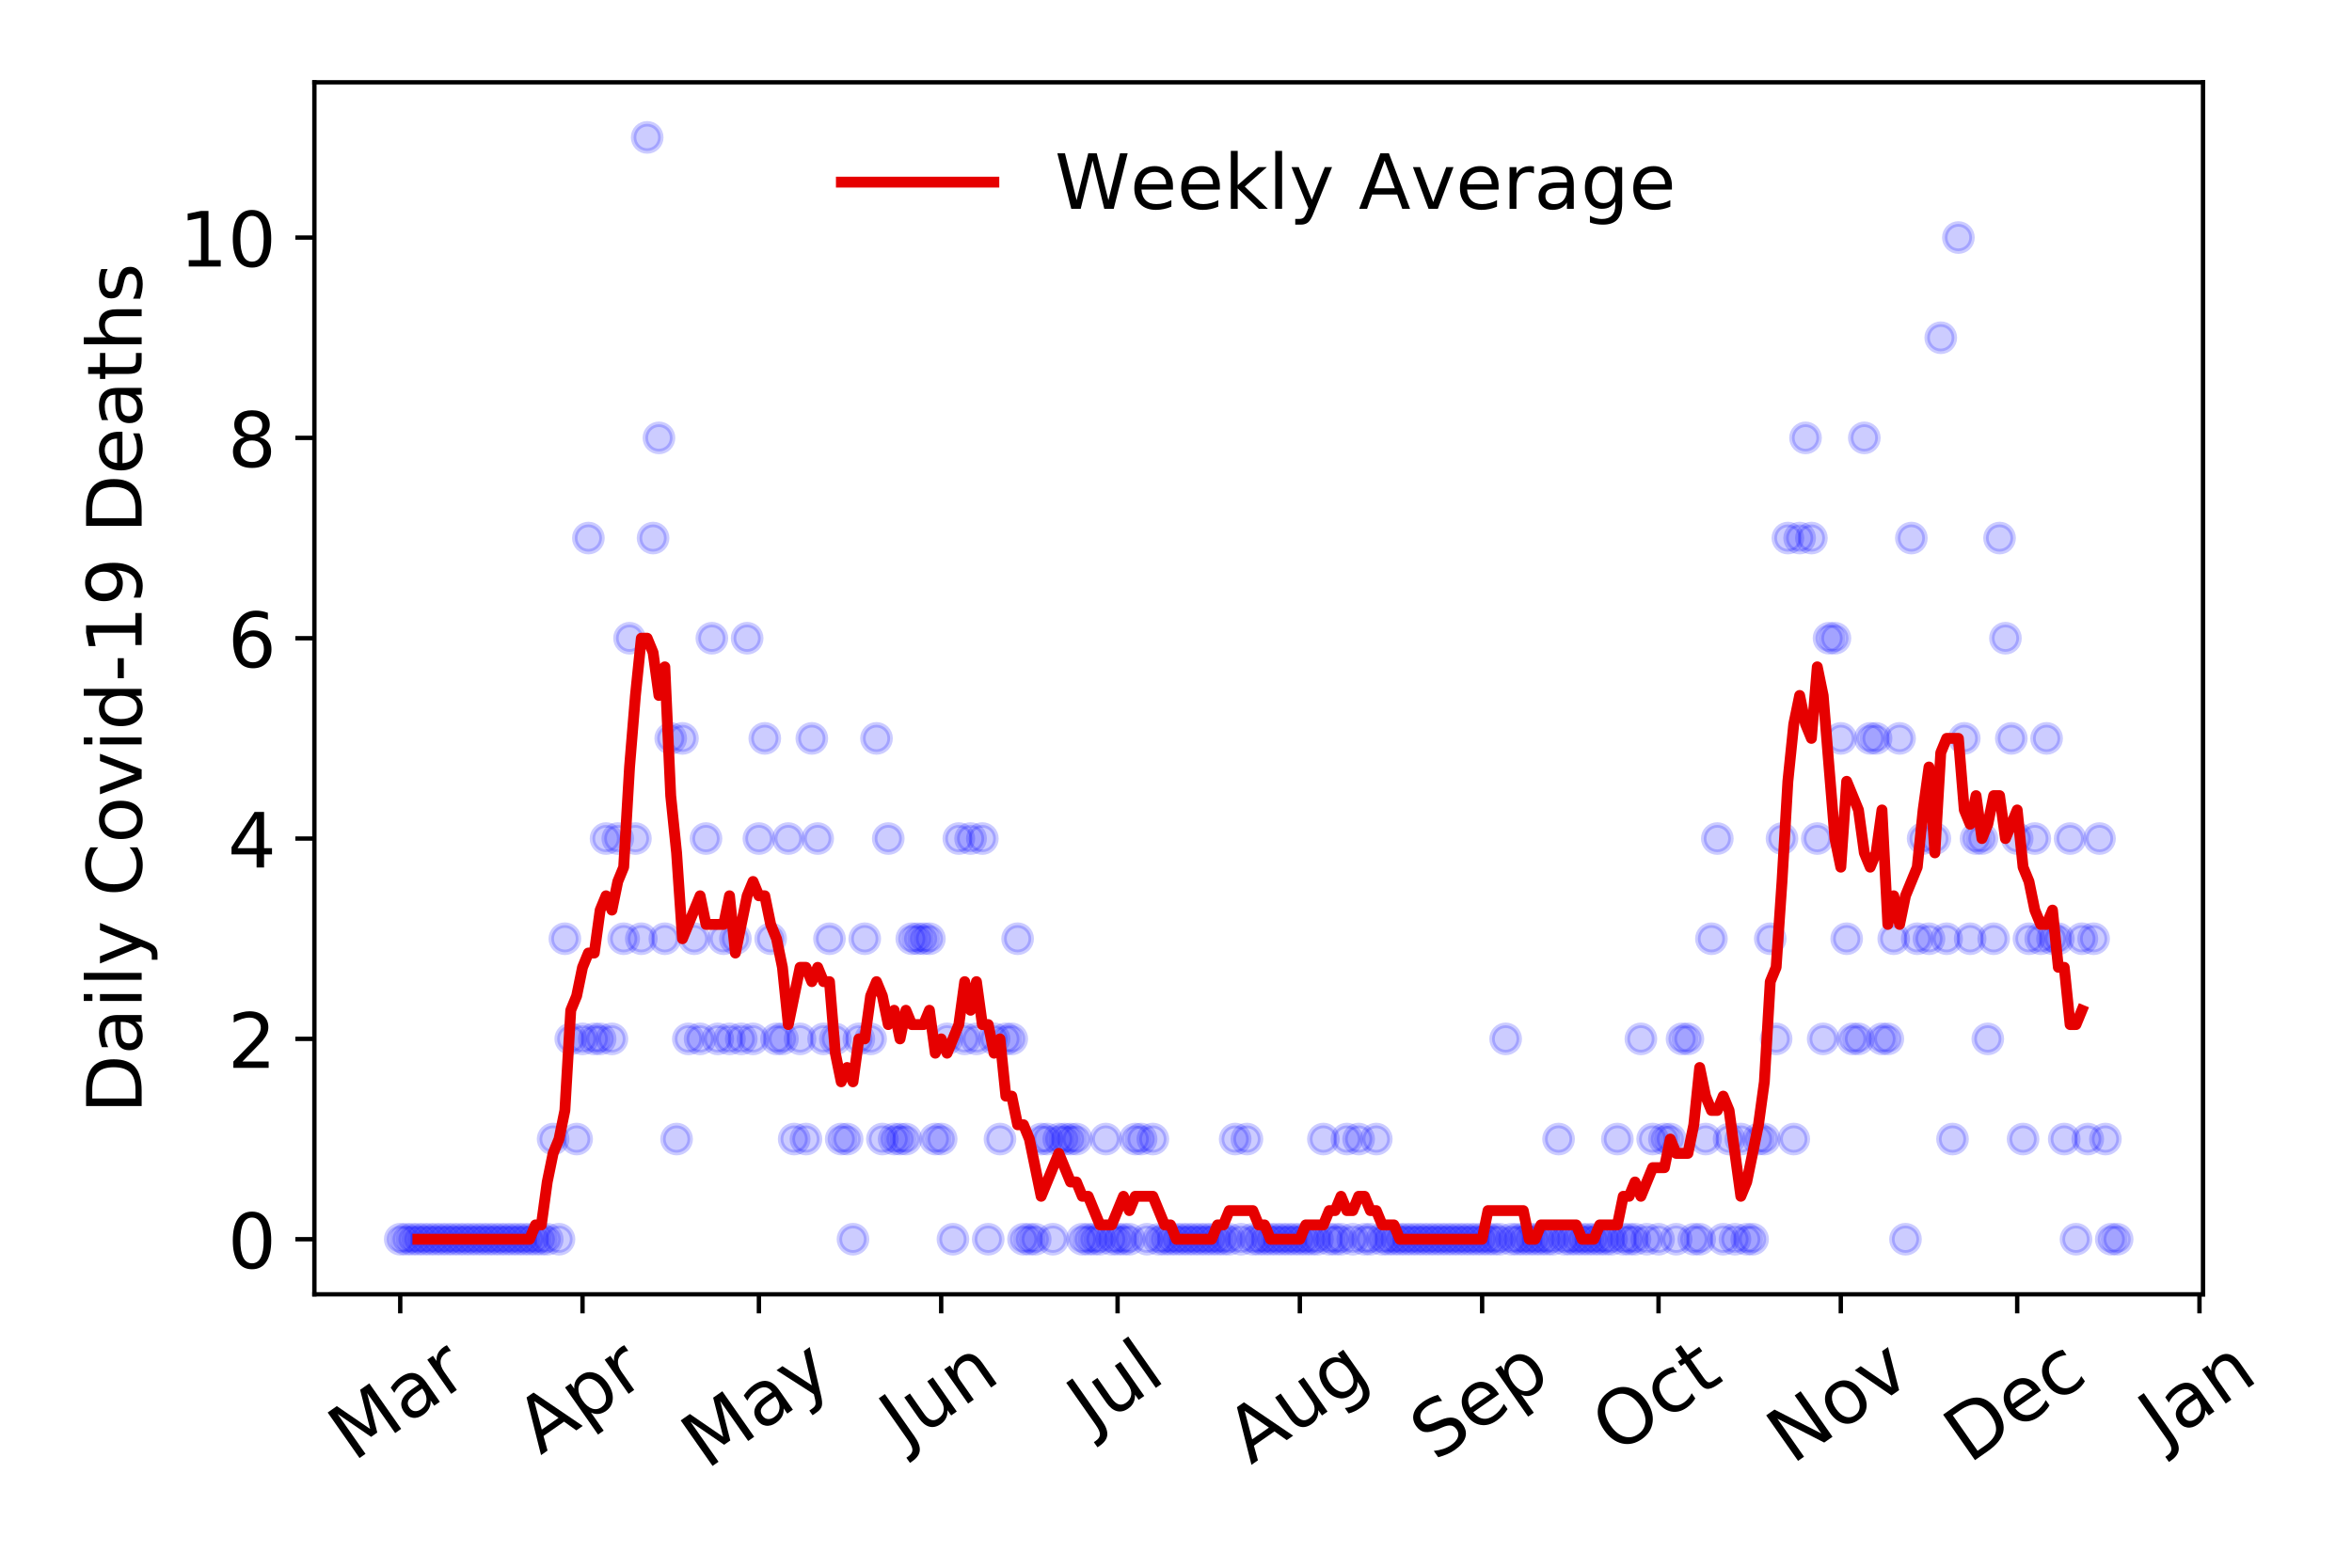 <?xml version="1.0" encoding="utf-8" standalone="no"?>
<!DOCTYPE svg PUBLIC "-//W3C//DTD SVG 1.1//EN"
  "http://www.w3.org/Graphics/SVG/1.1/DTD/svg11.dtd">
<!-- Created with matplotlib (https://matplotlib.org/) -->
<svg height="288pt" version="1.1" viewBox="0 0 432 288" width="432pt" xmlns="http://www.w3.org/2000/svg" xmlns:xlink="http://www.w3.org/1999/xlink">
 <defs>
  <style type="text/css">
*{stroke-linecap:butt;stroke-linejoin:round;}
  </style>
 </defs>
 <g id="figure_1">
  <g id="patch_1">
   <path d="M 0 288 
L 432 288 
L 432 0 
L 0 0 
z
" style="fill:#ffffff;"/>
  </g>
  <g id="axes_1">
   <g id="patch_2">
    <path d="M 57.745 237.778 
L 404.633 237.778 
L 404.633 15.12 
L 57.745 15.12 
z
" style="fill:#ffffff;"/>
   </g>
   <g id="matplotlib.axis_1">
    <g id="xtick_1">
     <g id="line2d_1">
      <defs>
       <path d="M 0 0 
L 0 3.5 
" id="m55585a78a8" style="stroke:#000000;stroke-width:0.8;"/>
      </defs>
      <g>
       <use style="stroke:#000000;stroke-width:0.8;" x="73.513" xlink:href="#m55585a78a8" y="237.778"/>
      </g>
     </g>
     <g id="text_1">
      <!-- Mar -->
      <defs>
       <path d="M 9.812 72.906 
L 24.516 72.906 
L 43.109 23.297 
L 61.812 72.906 
L 76.516 72.906 
L 76.516 0 
L 66.891 0 
L 66.891 64.016 
L 48.094 14.016 
L 38.188 14.016 
L 19.391 64.016 
L 19.391 0 
L 9.812 0 
z
" id="DejaVuSans-77"/>
       <path d="M 34.281 27.484 
Q 23.391 27.484 19.188 25 
Q 14.984 22.516 14.984 16.5 
Q 14.984 11.719 18.141 8.906 
Q 21.297 6.109 26.703 6.109 
Q 34.188 6.109 38.703 11.406 
Q 43.219 16.703 43.219 25.484 
L 43.219 27.484 
z
M 52.203 31.203 
L 52.203 0 
L 43.219 0 
L 43.219 8.297 
Q 40.141 3.328 35.547 0.953 
Q 30.953 -1.422 24.312 -1.422 
Q 15.922 -1.422 10.953 3.297 
Q 6 8.016 6 15.922 
Q 6 25.141 12.172 29.828 
Q 18.359 34.516 30.609 34.516 
L 43.219 34.516 
L 43.219 35.406 
Q 43.219 41.609 39.141 45 
Q 35.062 48.391 27.688 48.391 
Q 23 48.391 18.547 47.266 
Q 14.109 46.141 10.016 43.891 
L 10.016 52.203 
Q 14.938 54.109 19.578 55.047 
Q 24.219 56 28.609 56 
Q 40.484 56 46.344 49.844 
Q 52.203 43.703 52.203 31.203 
z
" id="DejaVuSans-97"/>
       <path d="M 41.109 46.297 
Q 39.594 47.172 37.812 47.578 
Q 36.031 48 33.891 48 
Q 26.266 48 22.188 43.047 
Q 18.109 38.094 18.109 28.812 
L 18.109 0 
L 9.078 0 
L 9.078 54.688 
L 18.109 54.688 
L 18.109 46.188 
Q 20.953 51.172 25.484 53.578 
Q 30.031 56 36.531 56 
Q 37.453 56 38.578 55.875 
Q 39.703 55.766 41.062 55.516 
z
" id="DejaVuSans-114"/>
      </defs>
      <g transform="translate(64.91 268.643)rotate(-35)scale(0.14 -0.14)">
       <use xlink:href="#DejaVuSans-77"/>
       <use x="86.279" xlink:href="#DejaVuSans-97"/>
       <use x="147.559" xlink:href="#DejaVuSans-114"/>
      </g>
     </g>
    </g>
    <g id="xtick_2">
     <g id="line2d_2">
      <g>
       <use style="stroke:#000000;stroke-width:0.8;" x="106.992" xlink:href="#m55585a78a8" y="237.778"/>
      </g>
     </g>
     <g id="text_2">
      <!-- Apr -->
      <defs>
       <path d="M 34.188 63.188 
L 20.797 26.906 
L 47.609 26.906 
z
M 28.609 72.906 
L 39.797 72.906 
L 67.578 0 
L 57.328 0 
L 50.688 18.703 
L 17.828 18.703 
L 11.188 0 
L 0.781 0 
z
" id="DejaVuSans-65"/>
       <path d="M 18.109 8.203 
L 18.109 -20.797 
L 9.078 -20.797 
L 9.078 54.688 
L 18.109 54.688 
L 18.109 46.391 
Q 20.953 51.266 25.266 53.625 
Q 29.594 56 35.594 56 
Q 45.562 56 51.781 48.094 
Q 58.016 40.188 58.016 27.297 
Q 58.016 14.406 51.781 6.484 
Q 45.562 -1.422 35.594 -1.422 
Q 29.594 -1.422 25.266 0.953 
Q 20.953 3.328 18.109 8.203 
z
M 48.688 27.297 
Q 48.688 37.203 44.609 42.844 
Q 40.531 48.484 33.406 48.484 
Q 26.266 48.484 22.188 42.844 
Q 18.109 37.203 18.109 27.297 
Q 18.109 17.391 22.188 11.75 
Q 26.266 6.109 33.406 6.109 
Q 40.531 6.109 44.609 11.75 
Q 48.688 17.391 48.688 27.297 
z
" id="DejaVuSans-112"/>
      </defs>
      <g transform="translate(99.288 267.384)rotate(-35)scale(0.14 -0.14)">
       <use xlink:href="#DejaVuSans-65"/>
       <use x="68.408" xlink:href="#DejaVuSans-112"/>
       <use x="131.885" xlink:href="#DejaVuSans-114"/>
      </g>
     </g>
    </g>
    <g id="xtick_3">
     <g id="line2d_3">
      <g>
       <use style="stroke:#000000;stroke-width:0.8;" x="139.391" xlink:href="#m55585a78a8" y="237.778"/>
      </g>
     </g>
     <g id="text_3">
      <!-- May -->
      <defs>
       <path d="M 32.172 -5.078 
Q 28.375 -14.844 24.75 -17.812 
Q 21.141 -20.797 15.094 -20.797 
L 7.906 -20.797 
L 7.906 -13.281 
L 13.188 -13.281 
Q 16.891 -13.281 18.938 -11.516 
Q 21 -9.766 23.484 -3.219 
L 25.094 0.875 
L 2.984 54.688 
L 12.5 54.688 
L 29.594 11.922 
L 46.688 54.688 
L 56.203 54.688 
z
" id="DejaVuSans-121"/>
      </defs>
      <g transform="translate(129.752 270.094)rotate(-35)scale(0.14 -0.14)">
       <use xlink:href="#DejaVuSans-77"/>
       <use x="86.279" xlink:href="#DejaVuSans-97"/>
       <use x="147.559" xlink:href="#DejaVuSans-121"/>
      </g>
     </g>
    </g>
    <g id="xtick_4">
     <g id="line2d_4">
      <g>
       <use style="stroke:#000000;stroke-width:0.8;" x="172.87" xlink:href="#m55585a78a8" y="237.778"/>
      </g>
     </g>
     <g id="text_4">
      <!-- Jun -->
      <defs>
       <path d="M 9.812 72.906 
L 19.672 72.906 
L 19.672 5.078 
Q 19.672 -8.109 14.672 -14.062 
Q 9.672 -20.016 -1.422 -20.016 
L -5.172 -20.016 
L -5.172 -11.719 
L -2.094 -11.719 
Q 4.438 -11.719 7.125 -8.047 
Q 9.812 -4.391 9.812 5.078 
z
" id="DejaVuSans-74"/>
       <path d="M 8.5 21.578 
L 8.5 54.688 
L 17.484 54.688 
L 17.484 21.922 
Q 17.484 14.156 20.5 10.266 
Q 23.531 6.391 29.594 6.391 
Q 36.859 6.391 41.078 11.031 
Q 45.312 15.672 45.312 23.688 
L 45.312 54.688 
L 54.297 54.688 
L 54.297 0 
L 45.312 0 
L 45.312 8.406 
Q 42.047 3.422 37.719 1 
Q 33.406 -1.422 27.688 -1.422 
Q 18.266 -1.422 13.375 4.438 
Q 8.5 10.297 8.5 21.578 
z
M 31.109 56 
z
" id="DejaVuSans-117"/>
       <path d="M 54.891 33.016 
L 54.891 0 
L 45.906 0 
L 45.906 32.719 
Q 45.906 40.484 42.875 44.328 
Q 39.844 48.188 33.797 48.188 
Q 26.516 48.188 22.312 43.547 
Q 18.109 38.922 18.109 30.906 
L 18.109 0 
L 9.078 0 
L 9.078 54.688 
L 18.109 54.688 
L 18.109 46.188 
Q 21.344 51.125 25.703 53.562 
Q 30.078 56 35.797 56 
Q 45.219 56 50.047 50.172 
Q 54.891 44.344 54.891 33.016 
z
" id="DejaVuSans-110"/>
      </defs>
      <g transform="translate(166.127 266.039)rotate(-35)scale(0.14 -0.14)">
       <use xlink:href="#DejaVuSans-74"/>
       <use x="29.492" xlink:href="#DejaVuSans-117"/>
       <use x="92.871" xlink:href="#DejaVuSans-110"/>
      </g>
     </g>
    </g>
    <g id="xtick_5">
     <g id="line2d_5">
      <g>
       <use style="stroke:#000000;stroke-width:0.8;" x="205.27" xlink:href="#m55585a78a8" y="237.778"/>
      </g>
     </g>
     <g id="text_5">
      <!-- Jul -->
      <defs>
       <path d="M 9.422 75.984 
L 18.406 75.984 
L 18.406 0 
L 9.422 0 
z
" id="DejaVuSans-108"/>
      </defs>
      <g transform="translate(200.567 263.181)rotate(-35)scale(0.14 -0.14)">
       <use xlink:href="#DejaVuSans-74"/>
       <use x="29.492" xlink:href="#DejaVuSans-117"/>
       <use x="92.871" xlink:href="#DejaVuSans-108"/>
      </g>
     </g>
    </g>
    <g id="xtick_6">
     <g id="line2d_6">
      <g>
       <use style="stroke:#000000;stroke-width:0.8;" x="238.749" xlink:href="#m55585a78a8" y="237.778"/>
      </g>
     </g>
     <g id="text_6">
      <!-- Aug -->
      <defs>
       <path d="M 45.406 27.984 
Q 45.406 37.75 41.375 43.109 
Q 37.359 48.484 30.078 48.484 
Q 22.859 48.484 18.828 43.109 
Q 14.797 37.75 14.797 27.984 
Q 14.797 18.266 18.828 12.891 
Q 22.859 7.516 30.078 7.516 
Q 37.359 7.516 41.375 12.891 
Q 45.406 18.266 45.406 27.984 
z
M 54.391 6.781 
Q 54.391 -7.172 48.188 -13.984 
Q 42 -20.797 29.203 -20.797 
Q 24.469 -20.797 20.266 -20.094 
Q 16.062 -19.391 12.109 -17.922 
L 12.109 -9.188 
Q 16.062 -11.328 19.922 -12.344 
Q 23.781 -13.375 27.781 -13.375 
Q 36.625 -13.375 41.016 -8.766 
Q 45.406 -4.156 45.406 5.172 
L 45.406 9.625 
Q 42.625 4.781 38.281 2.391 
Q 33.938 0 27.875 0 
Q 17.828 0 11.672 7.656 
Q 5.516 15.328 5.516 27.984 
Q 5.516 40.672 11.672 48.328 
Q 17.828 56 27.875 56 
Q 33.938 56 38.281 53.609 
Q 42.625 51.219 45.406 46.391 
L 45.406 54.688 
L 54.391 54.688 
z
" id="DejaVuSans-103"/>
      </defs>
      <g transform="translate(229.768 269.172)rotate(-35)scale(0.14 -0.14)">
       <use xlink:href="#DejaVuSans-65"/>
       <use x="68.408" xlink:href="#DejaVuSans-117"/>
       <use x="131.787" xlink:href="#DejaVuSans-103"/>
      </g>
     </g>
    </g>
    <g id="xtick_7">
     <g id="line2d_7">
      <g>
       <use style="stroke:#000000;stroke-width:0.8;" x="272.228" xlink:href="#m55585a78a8" y="237.778"/>
      </g>
     </g>
     <g id="text_7">
      <!-- Sep -->
      <defs>
       <path d="M 53.516 70.516 
L 53.516 60.891 
Q 47.906 63.578 42.922 64.891 
Q 37.938 66.219 33.297 66.219 
Q 25.25 66.219 20.875 63.094 
Q 16.5 59.969 16.5 54.203 
Q 16.5 49.359 19.406 46.891 
Q 22.312 44.438 30.422 42.922 
L 36.375 41.703 
Q 47.406 39.594 52.656 34.297 
Q 57.906 29 57.906 20.125 
Q 57.906 9.516 50.797 4.047 
Q 43.703 -1.422 29.984 -1.422 
Q 24.812 -1.422 18.969 -0.25 
Q 13.141 0.922 6.891 3.219 
L 6.891 13.375 
Q 12.891 10.016 18.656 8.297 
Q 24.422 6.594 29.984 6.594 
Q 38.422 6.594 43.016 9.906 
Q 47.609 13.234 47.609 19.391 
Q 47.609 24.75 44.312 27.781 
Q 41.016 30.812 33.5 32.328 
L 27.484 33.5 
Q 16.453 35.688 11.516 40.375 
Q 6.594 45.062 6.594 53.422 
Q 6.594 63.094 13.406 68.656 
Q 20.219 74.219 32.172 74.219 
Q 37.312 74.219 42.625 73.281 
Q 47.953 72.359 53.516 70.516 
z
" id="DejaVuSans-83"/>
       <path d="M 56.203 29.594 
L 56.203 25.203 
L 14.891 25.203 
Q 15.484 15.922 20.484 11.062 
Q 25.484 6.203 34.422 6.203 
Q 39.594 6.203 44.453 7.469 
Q 49.312 8.734 54.109 11.281 
L 54.109 2.781 
Q 49.266 0.734 44.188 -0.344 
Q 39.109 -1.422 33.891 -1.422 
Q 20.797 -1.422 13.156 6.188 
Q 5.516 13.812 5.516 26.812 
Q 5.516 40.234 12.766 48.109 
Q 20.016 56 32.328 56 
Q 43.359 56 49.781 48.891 
Q 56.203 41.797 56.203 29.594 
z
M 47.219 32.234 
Q 47.125 39.594 43.094 43.984 
Q 39.062 48.391 32.422 48.391 
Q 24.906 48.391 20.391 44.141 
Q 15.875 39.891 15.188 32.172 
z
" id="DejaVuSans-101"/>
      </defs>
      <g transform="translate(263.635 268.629)rotate(-35)scale(0.14 -0.14)">
       <use xlink:href="#DejaVuSans-83"/>
       <use x="63.477" xlink:href="#DejaVuSans-101"/>
       <use x="125" xlink:href="#DejaVuSans-112"/>
      </g>
     </g>
    </g>
    <g id="xtick_8">
     <g id="line2d_8">
      <g>
       <use style="stroke:#000000;stroke-width:0.8;" x="304.628" xlink:href="#m55585a78a8" y="237.778"/>
      </g>
     </g>
     <g id="text_8">
      <!-- Oct -->
      <defs>
       <path d="M 39.406 66.219 
Q 28.656 66.219 22.328 58.203 
Q 16.016 50.203 16.016 36.375 
Q 16.016 22.609 22.328 14.594 
Q 28.656 6.594 39.406 6.594 
Q 50.141 6.594 56.422 14.594 
Q 62.703 22.609 62.703 36.375 
Q 62.703 50.203 56.422 58.203 
Q 50.141 66.219 39.406 66.219 
z
M 39.406 74.219 
Q 54.734 74.219 63.906 63.938 
Q 73.094 53.656 73.094 36.375 
Q 73.094 19.141 63.906 8.859 
Q 54.734 -1.422 39.406 -1.422 
Q 24.031 -1.422 14.812 8.828 
Q 5.609 19.094 5.609 36.375 
Q 5.609 53.656 14.812 63.938 
Q 24.031 74.219 39.406 74.219 
z
" id="DejaVuSans-79"/>
       <path d="M 48.781 52.594 
L 48.781 44.188 
Q 44.969 46.297 41.141 47.344 
Q 37.312 48.391 33.406 48.391 
Q 24.656 48.391 19.812 42.844 
Q 14.984 37.312 14.984 27.297 
Q 14.984 17.281 19.812 11.734 
Q 24.656 6.203 33.406 6.203 
Q 37.312 6.203 41.141 7.25 
Q 44.969 8.297 48.781 10.406 
L 48.781 2.094 
Q 45.016 0.344 40.984 -0.531 
Q 36.969 -1.422 32.422 -1.422 
Q 20.062 -1.422 12.781 6.344 
Q 5.516 14.109 5.516 27.297 
Q 5.516 40.672 12.859 48.328 
Q 20.219 56 33.016 56 
Q 37.156 56 41.109 55.141 
Q 45.062 54.297 48.781 52.594 
z
" id="DejaVuSans-99"/>
       <path d="M 18.312 70.219 
L 18.312 54.688 
L 36.812 54.688 
L 36.812 47.703 
L 18.312 47.703 
L 18.312 18.016 
Q 18.312 11.328 20.141 9.422 
Q 21.969 7.516 27.594 7.516 
L 36.812 7.516 
L 36.812 0 
L 27.594 0 
Q 17.188 0 13.234 3.875 
Q 9.281 7.766 9.281 18.016 
L 9.281 47.703 
L 2.688 47.703 
L 2.688 54.688 
L 9.281 54.688 
L 9.281 70.219 
z
" id="DejaVuSans-116"/>
      </defs>
      <g transform="translate(296.929 267.377)rotate(-35)scale(0.14 -0.14)">
       <use xlink:href="#DejaVuSans-79"/>
       <use x="78.711" xlink:href="#DejaVuSans-99"/>
       <use x="133.691" xlink:href="#DejaVuSans-116"/>
      </g>
     </g>
    </g>
    <g id="xtick_9">
     <g id="line2d_9">
      <g>
       <use style="stroke:#000000;stroke-width:0.8;" x="338.107" xlink:href="#m55585a78a8" y="237.778"/>
      </g>
     </g>
     <g id="text_9">
      <!-- Nov -->
      <defs>
       <path d="M 9.812 72.906 
L 23.094 72.906 
L 55.422 11.922 
L 55.422 72.906 
L 64.984 72.906 
L 64.984 0 
L 51.703 0 
L 19.391 60.984 
L 19.391 0 
L 9.812 0 
z
" id="DejaVuSans-78"/>
       <path d="M 30.609 48.391 
Q 23.391 48.391 19.188 42.75 
Q 14.984 37.109 14.984 27.297 
Q 14.984 17.484 19.156 11.844 
Q 23.344 6.203 30.609 6.203 
Q 37.797 6.203 41.984 11.859 
Q 46.188 17.531 46.188 27.297 
Q 46.188 37.016 41.984 42.703 
Q 37.797 48.391 30.609 48.391 
z
M 30.609 56 
Q 42.328 56 49.016 48.375 
Q 55.719 40.766 55.719 27.297 
Q 55.719 13.875 49.016 6.219 
Q 42.328 -1.422 30.609 -1.422 
Q 18.844 -1.422 12.172 6.219 
Q 5.516 13.875 5.516 27.297 
Q 5.516 40.766 12.172 48.375 
Q 18.844 56 30.609 56 
z
" id="DejaVuSans-111"/>
       <path d="M 2.984 54.688 
L 12.5 54.688 
L 29.594 8.797 
L 46.688 54.688 
L 56.203 54.688 
L 35.688 0 
L 23.484 0 
z
" id="DejaVuSans-118"/>
      </defs>
      <g transform="translate(329.13 269.166)rotate(-35)scale(0.14 -0.14)">
       <use xlink:href="#DejaVuSans-78"/>
       <use x="74.805" xlink:href="#DejaVuSans-111"/>
       <use x="135.986" xlink:href="#DejaVuSans-118"/>
      </g>
     </g>
    </g>
    <g id="xtick_10">
     <g id="line2d_10">
      <g>
       <use style="stroke:#000000;stroke-width:0.8;" x="370.506" xlink:href="#m55585a78a8" y="237.778"/>
      </g>
     </g>
     <g id="text_10">
      <!-- Dec -->
      <defs>
       <path d="M 19.672 64.797 
L 19.672 8.109 
L 31.594 8.109 
Q 46.688 8.109 53.688 14.938 
Q 60.688 21.781 60.688 36.531 
Q 60.688 51.172 53.688 57.984 
Q 46.688 64.797 31.594 64.797 
z
M 9.812 72.906 
L 30.078 72.906 
Q 51.266 72.906 61.172 64.094 
Q 71.094 55.281 71.094 36.531 
Q 71.094 17.672 61.125 8.828 
Q 51.172 0 30.078 0 
L 9.812 0 
z
" id="DejaVuSans-68"/>
      </defs>
      <g transform="translate(361.626 269.032)rotate(-35)scale(0.14 -0.14)">
       <use xlink:href="#DejaVuSans-68"/>
       <use x="77.002" xlink:href="#DejaVuSans-101"/>
       <use x="138.525" xlink:href="#DejaVuSans-99"/>
      </g>
     </g>
    </g>
    <g id="xtick_11">
     <g id="line2d_11">
      <g>
       <use style="stroke:#000000;stroke-width:0.8;" x="403.985" xlink:href="#m55585a78a8" y="237.778"/>
      </g>
     </g>
     <g id="text_11">
      <!-- Jan -->
      <g transform="translate(397.362 265.871)rotate(-35)scale(0.14 -0.14)">
       <use xlink:href="#DejaVuSans-74"/>
       <use x="29.492" xlink:href="#DejaVuSans-97"/>
       <use x="90.771" xlink:href="#DejaVuSans-110"/>
      </g>
     </g>
    </g>
   </g>
   <g id="matplotlib.axis_2">
    <g id="ytick_1">
     <g id="line2d_12">
      <defs>
       <path d="M 0 0 
L -3.5 0 
" id="m897aa4efe3" style="stroke:#000000;stroke-width:0.8;"/>
      </defs>
      <g>
       <use style="stroke:#000000;stroke-width:0.8;" x="57.745" xlink:href="#m897aa4efe3" y="227.657"/>
      </g>
     </g>
     <g id="text_12">
      <!-- 0 -->
      <defs>
       <path d="M 31.781 66.406 
Q 24.172 66.406 20.328 58.906 
Q 16.5 51.422 16.5 36.375 
Q 16.5 21.391 20.328 13.891 
Q 24.172 6.391 31.781 6.391 
Q 39.453 6.391 43.281 13.891 
Q 47.125 21.391 47.125 36.375 
Q 47.125 51.422 43.281 58.906 
Q 39.453 66.406 31.781 66.406 
z
M 31.781 74.219 
Q 44.047 74.219 50.516 64.516 
Q 56.984 54.828 56.984 36.375 
Q 56.984 17.969 50.516 8.266 
Q 44.047 -1.422 31.781 -1.422 
Q 19.531 -1.422 13.062 8.266 
Q 6.594 17.969 6.594 36.375 
Q 6.594 54.828 13.062 64.516 
Q 19.531 74.219 31.781 74.219 
z
" id="DejaVuSans-48"/>
      </defs>
      <g transform="translate(41.837 232.976)scale(0.14 -0.14)">
       <use xlink:href="#DejaVuSans-48"/>
      </g>
     </g>
    </g>
    <g id="ytick_2">
     <g id="line2d_13">
      <g>
       <use style="stroke:#000000;stroke-width:0.8;" x="57.745" xlink:href="#m897aa4efe3" y="190.854"/>
      </g>
     </g>
     <g id="text_13">
      <!-- 2 -->
      <defs>
       <path d="M 19.188 8.297 
L 53.609 8.297 
L 53.609 0 
L 7.328 0 
L 7.328 8.297 
Q 12.938 14.109 22.625 23.891 
Q 32.328 33.688 34.812 36.531 
Q 39.547 41.844 41.422 45.531 
Q 43.312 49.219 43.312 52.781 
Q 43.312 58.594 39.234 62.25 
Q 35.156 65.922 28.609 65.922 
Q 23.969 65.922 18.812 64.312 
Q 13.672 62.703 7.812 59.422 
L 7.812 69.391 
Q 13.766 71.781 18.938 73 
Q 24.125 74.219 28.422 74.219 
Q 39.75 74.219 46.484 68.547 
Q 53.219 62.891 53.219 53.422 
Q 53.219 48.922 51.531 44.891 
Q 49.859 40.875 45.406 35.406 
Q 44.188 33.984 37.641 27.219 
Q 31.109 20.453 19.188 8.297 
z
" id="DejaVuSans-50"/>
      </defs>
      <g transform="translate(41.837 196.173)scale(0.14 -0.14)">
       <use xlink:href="#DejaVuSans-50"/>
      </g>
     </g>
    </g>
    <g id="ytick_3">
     <g id="line2d_14">
      <g>
       <use style="stroke:#000000;stroke-width:0.8;" x="57.745" xlink:href="#m897aa4efe3" y="154.051"/>
      </g>
     </g>
     <g id="text_14">
      <!-- 4 -->
      <defs>
       <path d="M 37.797 64.312 
L 12.891 25.391 
L 37.797 25.391 
z
M 35.203 72.906 
L 47.609 72.906 
L 47.609 25.391 
L 58.016 25.391 
L 58.016 17.188 
L 47.609 17.188 
L 47.609 0 
L 37.797 0 
L 37.797 17.188 
L 4.891 17.188 
L 4.891 26.703 
z
" id="DejaVuSans-52"/>
      </defs>
      <g transform="translate(41.837 159.37)scale(0.14 -0.14)">
       <use xlink:href="#DejaVuSans-52"/>
      </g>
     </g>
    </g>
    <g id="ytick_4">
     <g id="line2d_15">
      <g>
       <use style="stroke:#000000;stroke-width:0.8;" x="57.745" xlink:href="#m897aa4efe3" y="117.248"/>
      </g>
     </g>
     <g id="text_15">
      <!-- 6 -->
      <defs>
       <path d="M 33.016 40.375 
Q 26.375 40.375 22.484 35.828 
Q 18.609 31.297 18.609 23.391 
Q 18.609 15.531 22.484 10.953 
Q 26.375 6.391 33.016 6.391 
Q 39.656 6.391 43.531 10.953 
Q 47.406 15.531 47.406 23.391 
Q 47.406 31.297 43.531 35.828 
Q 39.656 40.375 33.016 40.375 
z
M 52.594 71.297 
L 52.594 62.312 
Q 48.875 64.062 45.094 64.984 
Q 41.312 65.922 37.594 65.922 
Q 27.828 65.922 22.672 59.328 
Q 17.531 52.734 16.797 39.406 
Q 19.672 43.656 24.016 45.922 
Q 28.375 48.188 33.594 48.188 
Q 44.578 48.188 50.953 41.516 
Q 57.328 34.859 57.328 23.391 
Q 57.328 12.156 50.688 5.359 
Q 44.047 -1.422 33.016 -1.422 
Q 20.359 -1.422 13.672 8.266 
Q 6.984 17.969 6.984 36.375 
Q 6.984 53.656 15.188 63.938 
Q 23.391 74.219 37.203 74.219 
Q 40.922 74.219 44.703 73.484 
Q 48.484 72.75 52.594 71.297 
z
" id="DejaVuSans-54"/>
      </defs>
      <g transform="translate(41.837 122.567)scale(0.14 -0.14)">
       <use xlink:href="#DejaVuSans-54"/>
      </g>
     </g>
    </g>
    <g id="ytick_5">
     <g id="line2d_16">
      <g>
       <use style="stroke:#000000;stroke-width:0.8;" x="57.745" xlink:href="#m897aa4efe3" y="80.445"/>
      </g>
     </g>
     <g id="text_16">
      <!-- 8 -->
      <defs>
       <path d="M 31.781 34.625 
Q 24.75 34.625 20.719 30.859 
Q 16.703 27.094 16.703 20.516 
Q 16.703 13.922 20.719 10.156 
Q 24.75 6.391 31.781 6.391 
Q 38.812 6.391 42.859 10.172 
Q 46.922 13.969 46.922 20.516 
Q 46.922 27.094 42.891 30.859 
Q 38.875 34.625 31.781 34.625 
z
M 21.922 38.812 
Q 15.578 40.375 12.031 44.719 
Q 8.5 49.078 8.5 55.328 
Q 8.5 64.062 14.719 69.141 
Q 20.953 74.219 31.781 74.219 
Q 42.672 74.219 48.875 69.141 
Q 55.078 64.062 55.078 55.328 
Q 55.078 49.078 51.531 44.719 
Q 48 40.375 41.703 38.812 
Q 48.828 37.156 52.797 32.312 
Q 56.781 27.484 56.781 20.516 
Q 56.781 9.906 50.312 4.234 
Q 43.844 -1.422 31.781 -1.422 
Q 19.734 -1.422 13.25 4.234 
Q 6.781 9.906 6.781 20.516 
Q 6.781 27.484 10.781 32.312 
Q 14.797 37.156 21.922 38.812 
z
M 18.312 54.391 
Q 18.312 48.734 21.844 45.562 
Q 25.391 42.391 31.781 42.391 
Q 38.141 42.391 41.719 45.562 
Q 45.312 48.734 45.312 54.391 
Q 45.312 60.062 41.719 63.234 
Q 38.141 66.406 31.781 66.406 
Q 25.391 66.406 21.844 63.234 
Q 18.312 60.062 18.312 54.391 
z
" id="DejaVuSans-56"/>
      </defs>
      <g transform="translate(41.837 85.764)scale(0.14 -0.14)">
       <use xlink:href="#DejaVuSans-56"/>
      </g>
     </g>
    </g>
    <g id="ytick_6">
     <g id="line2d_17">
      <g>
       <use style="stroke:#000000;stroke-width:0.8;" x="57.745" xlink:href="#m897aa4efe3" y="43.642"/>
      </g>
     </g>
     <g id="text_17">
      <!-- 10 -->
      <defs>
       <path d="M 12.406 8.297 
L 28.516 8.297 
L 28.516 63.922 
L 10.984 60.406 
L 10.984 69.391 
L 28.422 72.906 
L 38.281 72.906 
L 38.281 8.297 
L 54.391 8.297 
L 54.391 0 
L 12.406 0 
z
" id="DejaVuSans-49"/>
      </defs>
      <g transform="translate(32.93 48.961)scale(0.14 -0.14)">
       <use xlink:href="#DejaVuSans-49"/>
       <use x="63.623" xlink:href="#DejaVuSans-48"/>
      </g>
     </g>
    </g>
    <g id="text_18">
     <!-- Daily Covid-19 Deaths -->
     <defs>
      <path d="M 9.422 54.688 
L 18.406 54.688 
L 18.406 0 
L 9.422 0 
z
M 9.422 75.984 
L 18.406 75.984 
L 18.406 64.594 
L 9.422 64.594 
z
" id="DejaVuSans-105"/>
      <path id="DejaVuSans-32"/>
      <path d="M 64.406 67.281 
L 64.406 56.891 
Q 59.422 61.531 53.781 63.812 
Q 48.141 66.109 41.797 66.109 
Q 29.297 66.109 22.656 58.469 
Q 16.016 50.828 16.016 36.375 
Q 16.016 21.969 22.656 14.328 
Q 29.297 6.688 41.797 6.688 
Q 48.141 6.688 53.781 8.984 
Q 59.422 11.281 64.406 15.922 
L 64.406 5.609 
Q 59.234 2.094 53.438 0.328 
Q 47.656 -1.422 41.219 -1.422 
Q 24.656 -1.422 15.125 8.703 
Q 5.609 18.844 5.609 36.375 
Q 5.609 53.953 15.125 64.078 
Q 24.656 74.219 41.219 74.219 
Q 47.75 74.219 53.531 72.484 
Q 59.328 70.75 64.406 67.281 
z
" id="DejaVuSans-67"/>
      <path d="M 45.406 46.391 
L 45.406 75.984 
L 54.391 75.984 
L 54.391 0 
L 45.406 0 
L 45.406 8.203 
Q 42.578 3.328 38.25 0.953 
Q 33.938 -1.422 27.875 -1.422 
Q 17.969 -1.422 11.734 6.484 
Q 5.516 14.406 5.516 27.297 
Q 5.516 40.188 11.734 48.094 
Q 17.969 56 27.875 56 
Q 33.938 56 38.25 53.625 
Q 42.578 51.266 45.406 46.391 
z
M 14.797 27.297 
Q 14.797 17.391 18.875 11.75 
Q 22.953 6.109 30.078 6.109 
Q 37.203 6.109 41.297 11.75 
Q 45.406 17.391 45.406 27.297 
Q 45.406 37.203 41.297 42.844 
Q 37.203 48.484 30.078 48.484 
Q 22.953 48.484 18.875 42.844 
Q 14.797 37.203 14.797 27.297 
z
" id="DejaVuSans-100"/>
      <path d="M 4.891 31.391 
L 31.203 31.391 
L 31.203 23.391 
L 4.891 23.391 
z
" id="DejaVuSans-45"/>
      <path d="M 10.984 1.516 
L 10.984 10.5 
Q 14.703 8.734 18.5 7.812 
Q 22.312 6.891 25.984 6.891 
Q 35.75 6.891 40.891 13.453 
Q 46.047 20.016 46.781 33.406 
Q 43.953 29.203 39.594 26.953 
Q 35.25 24.703 29.984 24.703 
Q 19.047 24.703 12.672 31.312 
Q 6.297 37.938 6.297 49.422 
Q 6.297 60.641 12.938 67.422 
Q 19.578 74.219 30.609 74.219 
Q 43.266 74.219 49.922 64.516 
Q 56.594 54.828 56.594 36.375 
Q 56.594 19.141 48.406 8.859 
Q 40.234 -1.422 26.422 -1.422 
Q 22.703 -1.422 18.891 -0.688 
Q 15.094 0.047 10.984 1.516 
z
M 30.609 32.422 
Q 37.25 32.422 41.125 36.953 
Q 45.016 41.5 45.016 49.422 
Q 45.016 57.281 41.125 61.844 
Q 37.25 66.406 30.609 66.406 
Q 23.969 66.406 20.094 61.844 
Q 16.219 57.281 16.219 49.422 
Q 16.219 41.5 20.094 36.953 
Q 23.969 32.422 30.609 32.422 
z
" id="DejaVuSans-57"/>
      <path d="M 54.891 33.016 
L 54.891 0 
L 45.906 0 
L 45.906 32.719 
Q 45.906 40.484 42.875 44.328 
Q 39.844 48.188 33.797 48.188 
Q 26.516 48.188 22.312 43.547 
Q 18.109 38.922 18.109 30.906 
L 18.109 0 
L 9.078 0 
L 9.078 75.984 
L 18.109 75.984 
L 18.109 46.188 
Q 21.344 51.125 25.703 53.562 
Q 30.078 56 35.797 56 
Q 45.219 56 50.047 50.172 
Q 54.891 44.344 54.891 33.016 
z
" id="DejaVuSans-104"/>
      <path d="M 44.281 53.078 
L 44.281 44.578 
Q 40.484 46.531 36.375 47.5 
Q 32.281 48.484 27.875 48.484 
Q 21.188 48.484 17.844 46.438 
Q 14.5 44.391 14.5 40.281 
Q 14.5 37.156 16.891 35.375 
Q 19.281 33.594 26.516 31.984 
L 29.594 31.297 
Q 39.156 29.25 43.188 25.516 
Q 47.219 21.781 47.219 15.094 
Q 47.219 7.469 41.188 3.016 
Q 35.156 -1.422 24.609 -1.422 
Q 20.219 -1.422 15.453 -0.562 
Q 10.688 0.297 5.422 2 
L 5.422 11.281 
Q 10.406 8.688 15.234 7.391 
Q 20.062 6.109 24.812 6.109 
Q 31.156 6.109 34.562 8.281 
Q 37.984 10.453 37.984 14.406 
Q 37.984 18.062 35.516 20.016 
Q 33.062 21.969 24.703 23.781 
L 21.578 24.516 
Q 13.234 26.266 9.516 29.906 
Q 5.812 33.547 5.812 39.891 
Q 5.812 47.609 11.281 51.797 
Q 16.75 56 26.812 56 
Q 31.781 56 36.172 55.266 
Q 40.578 54.547 44.281 53.078 
z
" id="DejaVuSans-115"/>
     </defs>
     <g transform="translate(26.018 204.56)rotate(-90)scale(0.14 -0.14)">
      <use xlink:href="#DejaVuSans-68"/>
      <use x="77.002" xlink:href="#DejaVuSans-97"/>
      <use x="138.281" xlink:href="#DejaVuSans-105"/>
      <use x="166.064" xlink:href="#DejaVuSans-108"/>
      <use x="193.848" xlink:href="#DejaVuSans-121"/>
      <use x="253.027" xlink:href="#DejaVuSans-32"/>
      <use x="284.814" xlink:href="#DejaVuSans-67"/>
      <use x="354.639" xlink:href="#DejaVuSans-111"/>
      <use x="415.82" xlink:href="#DejaVuSans-118"/>
      <use x="475" xlink:href="#DejaVuSans-105"/>
      <use x="502.783" xlink:href="#DejaVuSans-100"/>
      <use x="566.26" xlink:href="#DejaVuSans-45"/>
      <use x="602.344" xlink:href="#DejaVuSans-49"/>
      <use x="665.967" xlink:href="#DejaVuSans-57"/>
      <use x="729.59" xlink:href="#DejaVuSans-32"/>
      <use x="761.377" xlink:href="#DejaVuSans-68"/>
      <use x="838.379" xlink:href="#DejaVuSans-101"/>
      <use x="899.902" xlink:href="#DejaVuSans-97"/>
      <use x="961.182" xlink:href="#DejaVuSans-116"/>
      <use x="1000.391" xlink:href="#DejaVuSans-104"/>
      <use x="1063.77" xlink:href="#DejaVuSans-115"/>
     </g>
    </g>
   </g>
   <g id="line2d_18">
    <defs>
     <path d="M 0 2.5 
C 0.663 2.5 1.299 2.237 1.768 1.768 
C 2.237 1.299 2.5 0.663 2.5 0 
C 2.5 -0.663 2.237 -1.299 1.768 -1.768 
C 1.299 -2.237 0.663 -2.5 0 -2.5 
C -0.663 -2.5 -1.299 -2.237 -1.768 -1.768 
C -2.237 -1.299 -2.5 -0.663 -2.5 0 
C -2.5 0.663 -2.237 1.299 -1.768 1.768 
C -1.299 2.237 -0.663 2.5 0 2.5 
z
" id="ma20bd7cdfe" style="stroke:#0000ff;stroke-opacity:0.2;"/>
    </defs>
    <g clip-path="url(#p07b8c46c58)">
     <use style="fill:#0000ff;fill-opacity:0.2;stroke:#0000ff;stroke-opacity:0.2;" x="73.513" xlink:href="#ma20bd7cdfe" y="227.657"/>
     <use style="fill:#0000ff;fill-opacity:0.2;stroke:#0000ff;stroke-opacity:0.2;" x="74.593" xlink:href="#ma20bd7cdfe" y="227.657"/>
     <use style="fill:#0000ff;fill-opacity:0.2;stroke:#0000ff;stroke-opacity:0.2;" x="75.673" xlink:href="#ma20bd7cdfe" y="227.657"/>
     <use style="fill:#0000ff;fill-opacity:0.2;stroke:#0000ff;stroke-opacity:0.2;" x="76.753" xlink:href="#ma20bd7cdfe" y="227.657"/>
     <use style="fill:#0000ff;fill-opacity:0.2;stroke:#0000ff;stroke-opacity:0.2;" x="77.833" xlink:href="#ma20bd7cdfe" y="227.657"/>
     <use style="fill:#0000ff;fill-opacity:0.2;stroke:#0000ff;stroke-opacity:0.2;" x="78.913" xlink:href="#ma20bd7cdfe" y="227.657"/>
     <use style="fill:#0000ff;fill-opacity:0.2;stroke:#0000ff;stroke-opacity:0.2;" x="79.993" xlink:href="#ma20bd7cdfe" y="227.657"/>
     <use style="fill:#0000ff;fill-opacity:0.2;stroke:#0000ff;stroke-opacity:0.2;" x="81.072" xlink:href="#ma20bd7cdfe" y="227.657"/>
     <use style="fill:#0000ff;fill-opacity:0.2;stroke:#0000ff;stroke-opacity:0.2;" x="82.152" xlink:href="#ma20bd7cdfe" y="227.657"/>
     <use style="fill:#0000ff;fill-opacity:0.2;stroke:#0000ff;stroke-opacity:0.2;" x="83.232" xlink:href="#ma20bd7cdfe" y="227.657"/>
     <use style="fill:#0000ff;fill-opacity:0.2;stroke:#0000ff;stroke-opacity:0.2;" x="84.312" xlink:href="#ma20bd7cdfe" y="227.657"/>
     <use style="fill:#0000ff;fill-opacity:0.2;stroke:#0000ff;stroke-opacity:0.2;" x="85.392" xlink:href="#ma20bd7cdfe" y="227.657"/>
     <use style="fill:#0000ff;fill-opacity:0.2;stroke:#0000ff;stroke-opacity:0.2;" x="86.472" xlink:href="#ma20bd7cdfe" y="227.657"/>
     <use style="fill:#0000ff;fill-opacity:0.2;stroke:#0000ff;stroke-opacity:0.2;" x="87.552" xlink:href="#ma20bd7cdfe" y="227.657"/>
     <use style="fill:#0000ff;fill-opacity:0.2;stroke:#0000ff;stroke-opacity:0.2;" x="88.632" xlink:href="#ma20bd7cdfe" y="227.657"/>
     <use style="fill:#0000ff;fill-opacity:0.2;stroke:#0000ff;stroke-opacity:0.2;" x="89.712" xlink:href="#ma20bd7cdfe" y="227.657"/>
     <use style="fill:#0000ff;fill-opacity:0.2;stroke:#0000ff;stroke-opacity:0.2;" x="90.792" xlink:href="#ma20bd7cdfe" y="227.657"/>
     <use style="fill:#0000ff;fill-opacity:0.2;stroke:#0000ff;stroke-opacity:0.2;" x="91.872" xlink:href="#ma20bd7cdfe" y="227.657"/>
     <use style="fill:#0000ff;fill-opacity:0.2;stroke:#0000ff;stroke-opacity:0.2;" x="92.952" xlink:href="#ma20bd7cdfe" y="227.657"/>
     <use style="fill:#0000ff;fill-opacity:0.2;stroke:#0000ff;stroke-opacity:0.2;" x="94.032" xlink:href="#ma20bd7cdfe" y="227.657"/>
     <use style="fill:#0000ff;fill-opacity:0.2;stroke:#0000ff;stroke-opacity:0.2;" x="95.112" xlink:href="#ma20bd7cdfe" y="227.657"/>
     <use style="fill:#0000ff;fill-opacity:0.2;stroke:#0000ff;stroke-opacity:0.2;" x="96.192" xlink:href="#ma20bd7cdfe" y="227.657"/>
     <use style="fill:#0000ff;fill-opacity:0.2;stroke:#0000ff;stroke-opacity:0.2;" x="97.272" xlink:href="#ma20bd7cdfe" y="227.657"/>
     <use style="fill:#0000ff;fill-opacity:0.2;stroke:#0000ff;stroke-opacity:0.2;" x="98.352" xlink:href="#ma20bd7cdfe" y="227.657"/>
     <use style="fill:#0000ff;fill-opacity:0.2;stroke:#0000ff;stroke-opacity:0.2;" x="99.432" xlink:href="#ma20bd7cdfe" y="227.657"/>
     <use style="fill:#0000ff;fill-opacity:0.2;stroke:#0000ff;stroke-opacity:0.2;" x="100.512" xlink:href="#ma20bd7cdfe" y="227.657"/>
     <use style="fill:#0000ff;fill-opacity:0.2;stroke:#0000ff;stroke-opacity:0.2;" x="101.592" xlink:href="#ma20bd7cdfe" y="209.256"/>
     <use style="fill:#0000ff;fill-opacity:0.2;stroke:#0000ff;stroke-opacity:0.2;" x="102.672" xlink:href="#ma20bd7cdfe" y="227.657"/>
     <use style="fill:#0000ff;fill-opacity:0.2;stroke:#0000ff;stroke-opacity:0.2;" x="103.752" xlink:href="#ma20bd7cdfe" y="172.453"/>
     <use style="fill:#0000ff;fill-opacity:0.2;stroke:#0000ff;stroke-opacity:0.2;" x="104.832" xlink:href="#ma20bd7cdfe" y="190.854"/>
     <use style="fill:#0000ff;fill-opacity:0.2;stroke:#0000ff;stroke-opacity:0.2;" x="105.912" xlink:href="#ma20bd7cdfe" y="209.256"/>
     <use style="fill:#0000ff;fill-opacity:0.2;stroke:#0000ff;stroke-opacity:0.2;" x="106.992" xlink:href="#ma20bd7cdfe" y="190.854"/>
     <use style="fill:#0000ff;fill-opacity:0.2;stroke:#0000ff;stroke-opacity:0.2;" x="108.072" xlink:href="#ma20bd7cdfe" y="98.847"/>
     <use style="fill:#0000ff;fill-opacity:0.2;stroke:#0000ff;stroke-opacity:0.2;" x="109.152" xlink:href="#ma20bd7cdfe" y="190.854"/>
     <use style="fill:#0000ff;fill-opacity:0.2;stroke:#0000ff;stroke-opacity:0.2;" x="110.232" xlink:href="#ma20bd7cdfe" y="190.854"/>
     <use style="fill:#0000ff;fill-opacity:0.2;stroke:#0000ff;stroke-opacity:0.2;" x="111.312" xlink:href="#ma20bd7cdfe" y="154.051"/>
     <use style="fill:#0000ff;fill-opacity:0.2;stroke:#0000ff;stroke-opacity:0.2;" x="112.392" xlink:href="#ma20bd7cdfe" y="190.854"/>
     <use style="fill:#0000ff;fill-opacity:0.2;stroke:#0000ff;stroke-opacity:0.2;" x="113.472" xlink:href="#ma20bd7cdfe" y="154.051"/>
     <use style="fill:#0000ff;fill-opacity:0.2;stroke:#0000ff;stroke-opacity:0.2;" x="114.552" xlink:href="#ma20bd7cdfe" y="172.453"/>
     <use style="fill:#0000ff;fill-opacity:0.2;stroke:#0000ff;stroke-opacity:0.2;" x="115.632" xlink:href="#ma20bd7cdfe" y="117.248"/>
     <use style="fill:#0000ff;fill-opacity:0.2;stroke:#0000ff;stroke-opacity:0.2;" x="116.712" xlink:href="#ma20bd7cdfe" y="154.051"/>
     <use style="fill:#0000ff;fill-opacity:0.2;stroke:#0000ff;stroke-opacity:0.2;" x="117.792" xlink:href="#ma20bd7cdfe" y="172.453"/>
     <use style="fill:#0000ff;fill-opacity:0.2;stroke:#0000ff;stroke-opacity:0.2;" x="118.872" xlink:href="#ma20bd7cdfe" y="25.241"/>
     <use style="fill:#0000ff;fill-opacity:0.2;stroke:#0000ff;stroke-opacity:0.2;" x="119.952" xlink:href="#ma20bd7cdfe" y="98.847"/>
     <use style="fill:#0000ff;fill-opacity:0.2;stroke:#0000ff;stroke-opacity:0.2;" x="121.032" xlink:href="#ma20bd7cdfe" y="80.445"/>
     <use style="fill:#0000ff;fill-opacity:0.2;stroke:#0000ff;stroke-opacity:0.2;" x="122.112" xlink:href="#ma20bd7cdfe" y="172.453"/>
     <use style="fill:#0000ff;fill-opacity:0.2;stroke:#0000ff;stroke-opacity:0.2;" x="123.192" xlink:href="#ma20bd7cdfe" y="135.65"/>
     <use style="fill:#0000ff;fill-opacity:0.2;stroke:#0000ff;stroke-opacity:0.2;" x="124.272" xlink:href="#ma20bd7cdfe" y="209.256"/>
     <use style="fill:#0000ff;fill-opacity:0.2;stroke:#0000ff;stroke-opacity:0.2;" x="125.351" xlink:href="#ma20bd7cdfe" y="135.65"/>
     <use style="fill:#0000ff;fill-opacity:0.2;stroke:#0000ff;stroke-opacity:0.2;" x="126.431" xlink:href="#ma20bd7cdfe" y="190.854"/>
     <use style="fill:#0000ff;fill-opacity:0.2;stroke:#0000ff;stroke-opacity:0.2;" x="127.511" xlink:href="#ma20bd7cdfe" y="172.453"/>
     <use style="fill:#0000ff;fill-opacity:0.2;stroke:#0000ff;stroke-opacity:0.2;" x="128.591" xlink:href="#ma20bd7cdfe" y="190.854"/>
     <use style="fill:#0000ff;fill-opacity:0.2;stroke:#0000ff;stroke-opacity:0.2;" x="129.671" xlink:href="#ma20bd7cdfe" y="154.051"/>
     <use style="fill:#0000ff;fill-opacity:0.2;stroke:#0000ff;stroke-opacity:0.2;" x="130.751" xlink:href="#ma20bd7cdfe" y="117.248"/>
     <use style="fill:#0000ff;fill-opacity:0.2;stroke:#0000ff;stroke-opacity:0.2;" x="131.831" xlink:href="#ma20bd7cdfe" y="190.854"/>
     <use style="fill:#0000ff;fill-opacity:0.2;stroke:#0000ff;stroke-opacity:0.2;" x="132.911" xlink:href="#ma20bd7cdfe" y="172.453"/>
     <use style="fill:#0000ff;fill-opacity:0.2;stroke:#0000ff;stroke-opacity:0.2;" x="133.991" xlink:href="#ma20bd7cdfe" y="190.854"/>
     <use style="fill:#0000ff;fill-opacity:0.2;stroke:#0000ff;stroke-opacity:0.2;" x="135.071" xlink:href="#ma20bd7cdfe" y="172.453"/>
     <use style="fill:#0000ff;fill-opacity:0.2;stroke:#0000ff;stroke-opacity:0.2;" x="136.151" xlink:href="#ma20bd7cdfe" y="190.854"/>
     <use style="fill:#0000ff;fill-opacity:0.2;stroke:#0000ff;stroke-opacity:0.2;" x="137.231" xlink:href="#ma20bd7cdfe" y="117.248"/>
     <use style="fill:#0000ff;fill-opacity:0.2;stroke:#0000ff;stroke-opacity:0.2;" x="138.311" xlink:href="#ma20bd7cdfe" y="190.854"/>
     <use style="fill:#0000ff;fill-opacity:0.2;stroke:#0000ff;stroke-opacity:0.2;" x="139.391" xlink:href="#ma20bd7cdfe" y="154.051"/>
     <use style="fill:#0000ff;fill-opacity:0.2;stroke:#0000ff;stroke-opacity:0.2;" x="140.471" xlink:href="#ma20bd7cdfe" y="135.65"/>
     <use style="fill:#0000ff;fill-opacity:0.2;stroke:#0000ff;stroke-opacity:0.2;" x="141.551" xlink:href="#ma20bd7cdfe" y="172.453"/>
     <use style="fill:#0000ff;fill-opacity:0.2;stroke:#0000ff;stroke-opacity:0.2;" x="142.631" xlink:href="#ma20bd7cdfe" y="190.854"/>
     <use style="fill:#0000ff;fill-opacity:0.2;stroke:#0000ff;stroke-opacity:0.2;" x="143.711" xlink:href="#ma20bd7cdfe" y="190.854"/>
     <use style="fill:#0000ff;fill-opacity:0.2;stroke:#0000ff;stroke-opacity:0.2;" x="144.791" xlink:href="#ma20bd7cdfe" y="154.051"/>
     <use style="fill:#0000ff;fill-opacity:0.2;stroke:#0000ff;stroke-opacity:0.2;" x="145.871" xlink:href="#ma20bd7cdfe" y="209.256"/>
     <use style="fill:#0000ff;fill-opacity:0.2;stroke:#0000ff;stroke-opacity:0.2;" x="146.951" xlink:href="#ma20bd7cdfe" y="190.854"/>
     <use style="fill:#0000ff;fill-opacity:0.2;stroke:#0000ff;stroke-opacity:0.2;" x="148.031" xlink:href="#ma20bd7cdfe" y="209.256"/>
     <use style="fill:#0000ff;fill-opacity:0.2;stroke:#0000ff;stroke-opacity:0.2;" x="149.111" xlink:href="#ma20bd7cdfe" y="135.65"/>
     <use style="fill:#0000ff;fill-opacity:0.2;stroke:#0000ff;stroke-opacity:0.2;" x="150.191" xlink:href="#ma20bd7cdfe" y="154.051"/>
     <use style="fill:#0000ff;fill-opacity:0.2;stroke:#0000ff;stroke-opacity:0.2;" x="151.271" xlink:href="#ma20bd7cdfe" y="190.854"/>
     <use style="fill:#0000ff;fill-opacity:0.2;stroke:#0000ff;stroke-opacity:0.2;" x="152.351" xlink:href="#ma20bd7cdfe" y="172.453"/>
     <use style="fill:#0000ff;fill-opacity:0.2;stroke:#0000ff;stroke-opacity:0.2;" x="153.431" xlink:href="#ma20bd7cdfe" y="190.854"/>
     <use style="fill:#0000ff;fill-opacity:0.2;stroke:#0000ff;stroke-opacity:0.2;" x="154.511" xlink:href="#ma20bd7cdfe" y="209.256"/>
     <use style="fill:#0000ff;fill-opacity:0.2;stroke:#0000ff;stroke-opacity:0.2;" x="155.591" xlink:href="#ma20bd7cdfe" y="209.256"/>
     <use style="fill:#0000ff;fill-opacity:0.2;stroke:#0000ff;stroke-opacity:0.2;" x="156.671" xlink:href="#ma20bd7cdfe" y="227.657"/>
     <use style="fill:#0000ff;fill-opacity:0.2;stroke:#0000ff;stroke-opacity:0.2;" x="157.751" xlink:href="#ma20bd7cdfe" y="190.854"/>
     <use style="fill:#0000ff;fill-opacity:0.2;stroke:#0000ff;stroke-opacity:0.2;" x="158.831" xlink:href="#ma20bd7cdfe" y="172.453"/>
     <use style="fill:#0000ff;fill-opacity:0.2;stroke:#0000ff;stroke-opacity:0.2;" x="159.911" xlink:href="#ma20bd7cdfe" y="190.854"/>
     <use style="fill:#0000ff;fill-opacity:0.2;stroke:#0000ff;stroke-opacity:0.2;" x="160.991" xlink:href="#ma20bd7cdfe" y="135.65"/>
     <use style="fill:#0000ff;fill-opacity:0.2;stroke:#0000ff;stroke-opacity:0.2;" x="162.071" xlink:href="#ma20bd7cdfe" y="209.256"/>
     <use style="fill:#0000ff;fill-opacity:0.2;stroke:#0000ff;stroke-opacity:0.2;" x="163.151" xlink:href="#ma20bd7cdfe" y="154.051"/>
     <use style="fill:#0000ff;fill-opacity:0.2;stroke:#0000ff;stroke-opacity:0.2;" x="164.231" xlink:href="#ma20bd7cdfe" y="209.256"/>
     <use style="fill:#0000ff;fill-opacity:0.2;stroke:#0000ff;stroke-opacity:0.2;" x="165.311" xlink:href="#ma20bd7cdfe" y="209.256"/>
     <use style="fill:#0000ff;fill-opacity:0.2;stroke:#0000ff;stroke-opacity:0.2;" x="166.391" xlink:href="#ma20bd7cdfe" y="209.256"/>
     <use style="fill:#0000ff;fill-opacity:0.2;stroke:#0000ff;stroke-opacity:0.2;" x="167.471" xlink:href="#ma20bd7cdfe" y="172.453"/>
     <use style="fill:#0000ff;fill-opacity:0.2;stroke:#0000ff;stroke-opacity:0.2;" x="168.551" xlink:href="#ma20bd7cdfe" y="172.453"/>
     <use style="fill:#0000ff;fill-opacity:0.2;stroke:#0000ff;stroke-opacity:0.2;" x="169.631" xlink:href="#ma20bd7cdfe" y="172.453"/>
     <use style="fill:#0000ff;fill-opacity:0.2;stroke:#0000ff;stroke-opacity:0.2;" x="170.71" xlink:href="#ma20bd7cdfe" y="172.453"/>
     <use style="fill:#0000ff;fill-opacity:0.2;stroke:#0000ff;stroke-opacity:0.2;" x="171.79" xlink:href="#ma20bd7cdfe" y="209.256"/>
     <use style="fill:#0000ff;fill-opacity:0.2;stroke:#0000ff;stroke-opacity:0.2;" x="172.87" xlink:href="#ma20bd7cdfe" y="209.256"/>
     <use style="fill:#0000ff;fill-opacity:0.2;stroke:#0000ff;stroke-opacity:0.2;" x="173.95" xlink:href="#ma20bd7cdfe" y="190.854"/>
     <use style="fill:#0000ff;fill-opacity:0.2;stroke:#0000ff;stroke-opacity:0.2;" x="175.03" xlink:href="#ma20bd7cdfe" y="227.657"/>
     <use style="fill:#0000ff;fill-opacity:0.2;stroke:#0000ff;stroke-opacity:0.2;" x="176.11" xlink:href="#ma20bd7cdfe" y="154.051"/>
     <use style="fill:#0000ff;fill-opacity:0.2;stroke:#0000ff;stroke-opacity:0.2;" x="177.19" xlink:href="#ma20bd7cdfe" y="190.854"/>
     <use style="fill:#0000ff;fill-opacity:0.2;stroke:#0000ff;stroke-opacity:0.2;" x="178.27" xlink:href="#ma20bd7cdfe" y="154.051"/>
     <use style="fill:#0000ff;fill-opacity:0.2;stroke:#0000ff;stroke-opacity:0.2;" x="179.35" xlink:href="#ma20bd7cdfe" y="190.854"/>
     <use style="fill:#0000ff;fill-opacity:0.2;stroke:#0000ff;stroke-opacity:0.2;" x="180.43" xlink:href="#ma20bd7cdfe" y="154.051"/>
     <use style="fill:#0000ff;fill-opacity:0.2;stroke:#0000ff;stroke-opacity:0.2;" x="181.51" xlink:href="#ma20bd7cdfe" y="227.657"/>
     <use style="fill:#0000ff;fill-opacity:0.2;stroke:#0000ff;stroke-opacity:0.2;" x="182.59" xlink:href="#ma20bd7cdfe" y="190.854"/>
     <use style="fill:#0000ff;fill-opacity:0.2;stroke:#0000ff;stroke-opacity:0.2;" x="183.67" xlink:href="#ma20bd7cdfe" y="209.256"/>
     <use style="fill:#0000ff;fill-opacity:0.2;stroke:#0000ff;stroke-opacity:0.2;" x="184.75" xlink:href="#ma20bd7cdfe" y="190.854"/>
     <use style="fill:#0000ff;fill-opacity:0.2;stroke:#0000ff;stroke-opacity:0.2;" x="185.83" xlink:href="#ma20bd7cdfe" y="190.854"/>
     <use style="fill:#0000ff;fill-opacity:0.2;stroke:#0000ff;stroke-opacity:0.2;" x="186.91" xlink:href="#ma20bd7cdfe" y="172.453"/>
     <use style="fill:#0000ff;fill-opacity:0.2;stroke:#0000ff;stroke-opacity:0.2;" x="187.99" xlink:href="#ma20bd7cdfe" y="227.657"/>
     <use style="fill:#0000ff;fill-opacity:0.2;stroke:#0000ff;stroke-opacity:0.2;" x="189.07" xlink:href="#ma20bd7cdfe" y="227.657"/>
     <use style="fill:#0000ff;fill-opacity:0.2;stroke:#0000ff;stroke-opacity:0.2;" x="190.15" xlink:href="#ma20bd7cdfe" y="227.657"/>
     <use style="fill:#0000ff;fill-opacity:0.2;stroke:#0000ff;stroke-opacity:0.2;" x="191.23" xlink:href="#ma20bd7cdfe" y="209.256"/>
     <use style="fill:#0000ff;fill-opacity:0.2;stroke:#0000ff;stroke-opacity:0.2;" x="192.31" xlink:href="#ma20bd7cdfe" y="209.256"/>
     <use style="fill:#0000ff;fill-opacity:0.2;stroke:#0000ff;stroke-opacity:0.2;" x="193.39" xlink:href="#ma20bd7cdfe" y="227.657"/>
     <use style="fill:#0000ff;fill-opacity:0.2;stroke:#0000ff;stroke-opacity:0.2;" x="194.47" xlink:href="#ma20bd7cdfe" y="209.256"/>
     <use style="fill:#0000ff;fill-opacity:0.2;stroke:#0000ff;stroke-opacity:0.2;" x="195.55" xlink:href="#ma20bd7cdfe" y="209.256"/>
     <use style="fill:#0000ff;fill-opacity:0.2;stroke:#0000ff;stroke-opacity:0.2;" x="196.63" xlink:href="#ma20bd7cdfe" y="209.256"/>
     <use style="fill:#0000ff;fill-opacity:0.2;stroke:#0000ff;stroke-opacity:0.2;" x="197.71" xlink:href="#ma20bd7cdfe" y="209.256"/>
     <use style="fill:#0000ff;fill-opacity:0.2;stroke:#0000ff;stroke-opacity:0.2;" x="198.79" xlink:href="#ma20bd7cdfe" y="227.657"/>
     <use style="fill:#0000ff;fill-opacity:0.2;stroke:#0000ff;stroke-opacity:0.2;" x="199.87" xlink:href="#ma20bd7cdfe" y="227.657"/>
     <use style="fill:#0000ff;fill-opacity:0.2;stroke:#0000ff;stroke-opacity:0.2;" x="200.95" xlink:href="#ma20bd7cdfe" y="227.657"/>
     <use style="fill:#0000ff;fill-opacity:0.2;stroke:#0000ff;stroke-opacity:0.2;" x="202.03" xlink:href="#ma20bd7cdfe" y="227.657"/>
     <use style="fill:#0000ff;fill-opacity:0.2;stroke:#0000ff;stroke-opacity:0.2;" x="203.11" xlink:href="#ma20bd7cdfe" y="209.256"/>
     <use style="fill:#0000ff;fill-opacity:0.2;stroke:#0000ff;stroke-opacity:0.2;" x="204.19" xlink:href="#ma20bd7cdfe" y="227.657"/>
     <use style="fill:#0000ff;fill-opacity:0.2;stroke:#0000ff;stroke-opacity:0.2;" x="205.27" xlink:href="#ma20bd7cdfe" y="227.657"/>
     <use style="fill:#0000ff;fill-opacity:0.2;stroke:#0000ff;stroke-opacity:0.2;" x="206.35" xlink:href="#ma20bd7cdfe" y="227.657"/>
     <use style="fill:#0000ff;fill-opacity:0.2;stroke:#0000ff;stroke-opacity:0.2;" x="207.43" xlink:href="#ma20bd7cdfe" y="227.657"/>
     <use style="fill:#0000ff;fill-opacity:0.2;stroke:#0000ff;stroke-opacity:0.2;" x="208.51" xlink:href="#ma20bd7cdfe" y="209.256"/>
     <use style="fill:#0000ff;fill-opacity:0.2;stroke:#0000ff;stroke-opacity:0.2;" x="209.59" xlink:href="#ma20bd7cdfe" y="209.256"/>
     <use style="fill:#0000ff;fill-opacity:0.2;stroke:#0000ff;stroke-opacity:0.2;" x="210.67" xlink:href="#ma20bd7cdfe" y="227.657"/>
     <use style="fill:#0000ff;fill-opacity:0.2;stroke:#0000ff;stroke-opacity:0.2;" x="211.75" xlink:href="#ma20bd7cdfe" y="209.256"/>
     <use style="fill:#0000ff;fill-opacity:0.2;stroke:#0000ff;stroke-opacity:0.2;" x="212.83" xlink:href="#ma20bd7cdfe" y="227.657"/>
     <use style="fill:#0000ff;fill-opacity:0.2;stroke:#0000ff;stroke-opacity:0.2;" x="213.91" xlink:href="#ma20bd7cdfe" y="227.657"/>
     <use style="fill:#0000ff;fill-opacity:0.2;stroke:#0000ff;stroke-opacity:0.2;" x="214.99" xlink:href="#ma20bd7cdfe" y="227.657"/>
     <use style="fill:#0000ff;fill-opacity:0.2;stroke:#0000ff;stroke-opacity:0.2;" x="216.069" xlink:href="#ma20bd7cdfe" y="227.657"/>
     <use style="fill:#0000ff;fill-opacity:0.2;stroke:#0000ff;stroke-opacity:0.2;" x="217.149" xlink:href="#ma20bd7cdfe" y="227.657"/>
     <use style="fill:#0000ff;fill-opacity:0.2;stroke:#0000ff;stroke-opacity:0.2;" x="218.229" xlink:href="#ma20bd7cdfe" y="227.657"/>
     <use style="fill:#0000ff;fill-opacity:0.2;stroke:#0000ff;stroke-opacity:0.2;" x="219.309" xlink:href="#ma20bd7cdfe" y="227.657"/>
     <use style="fill:#0000ff;fill-opacity:0.2;stroke:#0000ff;stroke-opacity:0.2;" x="220.389" xlink:href="#ma20bd7cdfe" y="227.657"/>
     <use style="fill:#0000ff;fill-opacity:0.2;stroke:#0000ff;stroke-opacity:0.2;" x="221.469" xlink:href="#ma20bd7cdfe" y="227.657"/>
     <use style="fill:#0000ff;fill-opacity:0.2;stroke:#0000ff;stroke-opacity:0.2;" x="222.549" xlink:href="#ma20bd7cdfe" y="227.657"/>
     <use style="fill:#0000ff;fill-opacity:0.2;stroke:#0000ff;stroke-opacity:0.2;" x="223.629" xlink:href="#ma20bd7cdfe" y="227.657"/>
     <use style="fill:#0000ff;fill-opacity:0.2;stroke:#0000ff;stroke-opacity:0.2;" x="224.709" xlink:href="#ma20bd7cdfe" y="227.657"/>
     <use style="fill:#0000ff;fill-opacity:0.2;stroke:#0000ff;stroke-opacity:0.2;" x="225.789" xlink:href="#ma20bd7cdfe" y="227.657"/>
     <use style="fill:#0000ff;fill-opacity:0.2;stroke:#0000ff;stroke-opacity:0.2;" x="226.869" xlink:href="#ma20bd7cdfe" y="209.256"/>
     <use style="fill:#0000ff;fill-opacity:0.2;stroke:#0000ff;stroke-opacity:0.2;" x="227.949" xlink:href="#ma20bd7cdfe" y="227.657"/>
     <use style="fill:#0000ff;fill-opacity:0.2;stroke:#0000ff;stroke-opacity:0.2;" x="229.029" xlink:href="#ma20bd7cdfe" y="209.256"/>
     <use style="fill:#0000ff;fill-opacity:0.2;stroke:#0000ff;stroke-opacity:0.2;" x="230.109" xlink:href="#ma20bd7cdfe" y="227.657"/>
     <use style="fill:#0000ff;fill-opacity:0.2;stroke:#0000ff;stroke-opacity:0.2;" x="231.189" xlink:href="#ma20bd7cdfe" y="227.657"/>
     <use style="fill:#0000ff;fill-opacity:0.2;stroke:#0000ff;stroke-opacity:0.2;" x="232.269" xlink:href="#ma20bd7cdfe" y="227.657"/>
     <use style="fill:#0000ff;fill-opacity:0.2;stroke:#0000ff;stroke-opacity:0.2;" x="233.349" xlink:href="#ma20bd7cdfe" y="227.657"/>
     <use style="fill:#0000ff;fill-opacity:0.2;stroke:#0000ff;stroke-opacity:0.2;" x="234.429" xlink:href="#ma20bd7cdfe" y="227.657"/>
     <use style="fill:#0000ff;fill-opacity:0.2;stroke:#0000ff;stroke-opacity:0.2;" x="235.509" xlink:href="#ma20bd7cdfe" y="227.657"/>
     <use style="fill:#0000ff;fill-opacity:0.2;stroke:#0000ff;stroke-opacity:0.2;" x="236.589" xlink:href="#ma20bd7cdfe" y="227.657"/>
     <use style="fill:#0000ff;fill-opacity:0.2;stroke:#0000ff;stroke-opacity:0.2;" x="237.669" xlink:href="#ma20bd7cdfe" y="227.657"/>
     <use style="fill:#0000ff;fill-opacity:0.2;stroke:#0000ff;stroke-opacity:0.2;" x="238.749" xlink:href="#ma20bd7cdfe" y="227.657"/>
     <use style="fill:#0000ff;fill-opacity:0.2;stroke:#0000ff;stroke-opacity:0.2;" x="239.829" xlink:href="#ma20bd7cdfe" y="227.657"/>
     <use style="fill:#0000ff;fill-opacity:0.2;stroke:#0000ff;stroke-opacity:0.2;" x="240.909" xlink:href="#ma20bd7cdfe" y="227.657"/>
     <use style="fill:#0000ff;fill-opacity:0.2;stroke:#0000ff;stroke-opacity:0.2;" x="241.989" xlink:href="#ma20bd7cdfe" y="227.657"/>
     <use style="fill:#0000ff;fill-opacity:0.2;stroke:#0000ff;stroke-opacity:0.2;" x="243.069" xlink:href="#ma20bd7cdfe" y="209.256"/>
     <use style="fill:#0000ff;fill-opacity:0.2;stroke:#0000ff;stroke-opacity:0.2;" x="244.149" xlink:href="#ma20bd7cdfe" y="227.657"/>
     <use style="fill:#0000ff;fill-opacity:0.2;stroke:#0000ff;stroke-opacity:0.2;" x="245.229" xlink:href="#ma20bd7cdfe" y="227.657"/>
     <use style="fill:#0000ff;fill-opacity:0.2;stroke:#0000ff;stroke-opacity:0.2;" x="246.309" xlink:href="#ma20bd7cdfe" y="227.657"/>
     <use style="fill:#0000ff;fill-opacity:0.2;stroke:#0000ff;stroke-opacity:0.2;" x="247.389" xlink:href="#ma20bd7cdfe" y="209.256"/>
     <use style="fill:#0000ff;fill-opacity:0.2;stroke:#0000ff;stroke-opacity:0.2;" x="248.469" xlink:href="#ma20bd7cdfe" y="227.657"/>
     <use style="fill:#0000ff;fill-opacity:0.2;stroke:#0000ff;stroke-opacity:0.2;" x="249.549" xlink:href="#ma20bd7cdfe" y="209.256"/>
     <use style="fill:#0000ff;fill-opacity:0.2;stroke:#0000ff;stroke-opacity:0.2;" x="250.629" xlink:href="#ma20bd7cdfe" y="227.657"/>
     <use style="fill:#0000ff;fill-opacity:0.2;stroke:#0000ff;stroke-opacity:0.2;" x="251.709" xlink:href="#ma20bd7cdfe" y="227.657"/>
     <use style="fill:#0000ff;fill-opacity:0.2;stroke:#0000ff;stroke-opacity:0.2;" x="252.789" xlink:href="#ma20bd7cdfe" y="209.256"/>
     <use style="fill:#0000ff;fill-opacity:0.2;stroke:#0000ff;stroke-opacity:0.2;" x="253.869" xlink:href="#ma20bd7cdfe" y="227.657"/>
     <use style="fill:#0000ff;fill-opacity:0.2;stroke:#0000ff;stroke-opacity:0.2;" x="254.949" xlink:href="#ma20bd7cdfe" y="227.657"/>
     <use style="fill:#0000ff;fill-opacity:0.2;stroke:#0000ff;stroke-opacity:0.2;" x="256.029" xlink:href="#ma20bd7cdfe" y="227.657"/>
     <use style="fill:#0000ff;fill-opacity:0.2;stroke:#0000ff;stroke-opacity:0.2;" x="257.109" xlink:href="#ma20bd7cdfe" y="227.657"/>
     <use style="fill:#0000ff;fill-opacity:0.2;stroke:#0000ff;stroke-opacity:0.2;" x="258.189" xlink:href="#ma20bd7cdfe" y="227.657"/>
     <use style="fill:#0000ff;fill-opacity:0.2;stroke:#0000ff;stroke-opacity:0.2;" x="259.269" xlink:href="#ma20bd7cdfe" y="227.657"/>
     <use style="fill:#0000ff;fill-opacity:0.2;stroke:#0000ff;stroke-opacity:0.2;" x="260.348" xlink:href="#ma20bd7cdfe" y="227.657"/>
     <use style="fill:#0000ff;fill-opacity:0.2;stroke:#0000ff;stroke-opacity:0.2;" x="261.428" xlink:href="#ma20bd7cdfe" y="227.657"/>
     <use style="fill:#0000ff;fill-opacity:0.2;stroke:#0000ff;stroke-opacity:0.2;" x="262.508" xlink:href="#ma20bd7cdfe" y="227.657"/>
     <use style="fill:#0000ff;fill-opacity:0.2;stroke:#0000ff;stroke-opacity:0.2;" x="263.588" xlink:href="#ma20bd7cdfe" y="227.657"/>
     <use style="fill:#0000ff;fill-opacity:0.2;stroke:#0000ff;stroke-opacity:0.2;" x="264.668" xlink:href="#ma20bd7cdfe" y="227.657"/>
     <use style="fill:#0000ff;fill-opacity:0.2;stroke:#0000ff;stroke-opacity:0.2;" x="265.748" xlink:href="#ma20bd7cdfe" y="227.657"/>
     <use style="fill:#0000ff;fill-opacity:0.2;stroke:#0000ff;stroke-opacity:0.2;" x="266.828" xlink:href="#ma20bd7cdfe" y="227.657"/>
     <use style="fill:#0000ff;fill-opacity:0.2;stroke:#0000ff;stroke-opacity:0.2;" x="267.908" xlink:href="#ma20bd7cdfe" y="227.657"/>
     <use style="fill:#0000ff;fill-opacity:0.2;stroke:#0000ff;stroke-opacity:0.2;" x="268.988" xlink:href="#ma20bd7cdfe" y="227.657"/>
     <use style="fill:#0000ff;fill-opacity:0.2;stroke:#0000ff;stroke-opacity:0.2;" x="270.068" xlink:href="#ma20bd7cdfe" y="227.657"/>
     <use style="fill:#0000ff;fill-opacity:0.2;stroke:#0000ff;stroke-opacity:0.2;" x="271.148" xlink:href="#ma20bd7cdfe" y="227.657"/>
     <use style="fill:#0000ff;fill-opacity:0.2;stroke:#0000ff;stroke-opacity:0.2;" x="272.228" xlink:href="#ma20bd7cdfe" y="227.657"/>
     <use style="fill:#0000ff;fill-opacity:0.2;stroke:#0000ff;stroke-opacity:0.2;" x="273.308" xlink:href="#ma20bd7cdfe" y="227.657"/>
     <use style="fill:#0000ff;fill-opacity:0.2;stroke:#0000ff;stroke-opacity:0.2;" x="274.388" xlink:href="#ma20bd7cdfe" y="227.657"/>
     <use style="fill:#0000ff;fill-opacity:0.2;stroke:#0000ff;stroke-opacity:0.2;" x="275.468" xlink:href="#ma20bd7cdfe" y="227.657"/>
     <use style="fill:#0000ff;fill-opacity:0.2;stroke:#0000ff;stroke-opacity:0.2;" x="276.548" xlink:href="#ma20bd7cdfe" y="190.854"/>
     <use style="fill:#0000ff;fill-opacity:0.2;stroke:#0000ff;stroke-opacity:0.2;" x="277.628" xlink:href="#ma20bd7cdfe" y="227.657"/>
     <use style="fill:#0000ff;fill-opacity:0.2;stroke:#0000ff;stroke-opacity:0.2;" x="278.708" xlink:href="#ma20bd7cdfe" y="227.657"/>
     <use style="fill:#0000ff;fill-opacity:0.2;stroke:#0000ff;stroke-opacity:0.2;" x="279.788" xlink:href="#ma20bd7cdfe" y="227.657"/>
     <use style="fill:#0000ff;fill-opacity:0.2;stroke:#0000ff;stroke-opacity:0.2;" x="280.868" xlink:href="#ma20bd7cdfe" y="227.657"/>
     <use style="fill:#0000ff;fill-opacity:0.2;stroke:#0000ff;stroke-opacity:0.2;" x="281.948" xlink:href="#ma20bd7cdfe" y="227.657"/>
     <use style="fill:#0000ff;fill-opacity:0.2;stroke:#0000ff;stroke-opacity:0.2;" x="283.028" xlink:href="#ma20bd7cdfe" y="227.657"/>
     <use style="fill:#0000ff;fill-opacity:0.2;stroke:#0000ff;stroke-opacity:0.2;" x="284.108" xlink:href="#ma20bd7cdfe" y="227.657"/>
     <use style="fill:#0000ff;fill-opacity:0.2;stroke:#0000ff;stroke-opacity:0.2;" x="285.188" xlink:href="#ma20bd7cdfe" y="227.657"/>
     <use style="fill:#0000ff;fill-opacity:0.2;stroke:#0000ff;stroke-opacity:0.2;" x="286.268" xlink:href="#ma20bd7cdfe" y="209.256"/>
     <use style="fill:#0000ff;fill-opacity:0.2;stroke:#0000ff;stroke-opacity:0.2;" x="287.348" xlink:href="#ma20bd7cdfe" y="227.657"/>
     <use style="fill:#0000ff;fill-opacity:0.2;stroke:#0000ff;stroke-opacity:0.2;" x="288.428" xlink:href="#ma20bd7cdfe" y="227.657"/>
     <use style="fill:#0000ff;fill-opacity:0.2;stroke:#0000ff;stroke-opacity:0.2;" x="289.508" xlink:href="#ma20bd7cdfe" y="227.657"/>
     <use style="fill:#0000ff;fill-opacity:0.2;stroke:#0000ff;stroke-opacity:0.2;" x="290.588" xlink:href="#ma20bd7cdfe" y="227.657"/>
     <use style="fill:#0000ff;fill-opacity:0.2;stroke:#0000ff;stroke-opacity:0.2;" x="291.668" xlink:href="#ma20bd7cdfe" y="227.657"/>
     <use style="fill:#0000ff;fill-opacity:0.2;stroke:#0000ff;stroke-opacity:0.2;" x="292.748" xlink:href="#ma20bd7cdfe" y="227.657"/>
     <use style="fill:#0000ff;fill-opacity:0.2;stroke:#0000ff;stroke-opacity:0.2;" x="293.828" xlink:href="#ma20bd7cdfe" y="227.657"/>
     <use style="fill:#0000ff;fill-opacity:0.2;stroke:#0000ff;stroke-opacity:0.2;" x="294.908" xlink:href="#ma20bd7cdfe" y="227.657"/>
     <use style="fill:#0000ff;fill-opacity:0.2;stroke:#0000ff;stroke-opacity:0.2;" x="295.988" xlink:href="#ma20bd7cdfe" y="227.657"/>
     <use style="fill:#0000ff;fill-opacity:0.2;stroke:#0000ff;stroke-opacity:0.2;" x="297.068" xlink:href="#ma20bd7cdfe" y="209.256"/>
     <use style="fill:#0000ff;fill-opacity:0.2;stroke:#0000ff;stroke-opacity:0.2;" x="298.148" xlink:href="#ma20bd7cdfe" y="227.657"/>
     <use style="fill:#0000ff;fill-opacity:0.2;stroke:#0000ff;stroke-opacity:0.2;" x="299.228" xlink:href="#ma20bd7cdfe" y="227.657"/>
     <use style="fill:#0000ff;fill-opacity:0.2;stroke:#0000ff;stroke-opacity:0.2;" x="300.308" xlink:href="#ma20bd7cdfe" y="227.657"/>
     <use style="fill:#0000ff;fill-opacity:0.2;stroke:#0000ff;stroke-opacity:0.2;" x="301.388" xlink:href="#ma20bd7cdfe" y="190.854"/>
     <use style="fill:#0000ff;fill-opacity:0.2;stroke:#0000ff;stroke-opacity:0.2;" x="302.468" xlink:href="#ma20bd7cdfe" y="227.657"/>
     <use style="fill:#0000ff;fill-opacity:0.2;stroke:#0000ff;stroke-opacity:0.2;" x="303.548" xlink:href="#ma20bd7cdfe" y="209.256"/>
     <use style="fill:#0000ff;fill-opacity:0.2;stroke:#0000ff;stroke-opacity:0.2;" x="304.628" xlink:href="#ma20bd7cdfe" y="227.657"/>
     <use style="fill:#0000ff;fill-opacity:0.2;stroke:#0000ff;stroke-opacity:0.2;" x="305.707" xlink:href="#ma20bd7cdfe" y="209.256"/>
     <use style="fill:#0000ff;fill-opacity:0.2;stroke:#0000ff;stroke-opacity:0.2;" x="306.787" xlink:href="#ma20bd7cdfe" y="209.256"/>
     <use style="fill:#0000ff;fill-opacity:0.2;stroke:#0000ff;stroke-opacity:0.2;" x="307.867" xlink:href="#ma20bd7cdfe" y="227.657"/>
     <use style="fill:#0000ff;fill-opacity:0.2;stroke:#0000ff;stroke-opacity:0.2;" x="308.947" xlink:href="#ma20bd7cdfe" y="190.854"/>
     <use style="fill:#0000ff;fill-opacity:0.2;stroke:#0000ff;stroke-opacity:0.2;" x="310.027" xlink:href="#ma20bd7cdfe" y="190.854"/>
     <use style="fill:#0000ff;fill-opacity:0.2;stroke:#0000ff;stroke-opacity:0.2;" x="311.107" xlink:href="#ma20bd7cdfe" y="227.657"/>
     <use style="fill:#0000ff;fill-opacity:0.2;stroke:#0000ff;stroke-opacity:0.2;" x="312.187" xlink:href="#ma20bd7cdfe" y="227.657"/>
     <use style="fill:#0000ff;fill-opacity:0.2;stroke:#0000ff;stroke-opacity:0.2;" x="313.267" xlink:href="#ma20bd7cdfe" y="209.256"/>
     <use style="fill:#0000ff;fill-opacity:0.2;stroke:#0000ff;stroke-opacity:0.2;" x="314.347" xlink:href="#ma20bd7cdfe" y="172.453"/>
     <use style="fill:#0000ff;fill-opacity:0.2;stroke:#0000ff;stroke-opacity:0.2;" x="315.427" xlink:href="#ma20bd7cdfe" y="154.051"/>
     <use style="fill:#0000ff;fill-opacity:0.2;stroke:#0000ff;stroke-opacity:0.2;" x="316.507" xlink:href="#ma20bd7cdfe" y="227.657"/>
     <use style="fill:#0000ff;fill-opacity:0.2;stroke:#0000ff;stroke-opacity:0.2;" x="317.587" xlink:href="#ma20bd7cdfe" y="209.256"/>
     <use style="fill:#0000ff;fill-opacity:0.2;stroke:#0000ff;stroke-opacity:0.2;" x="318.667" xlink:href="#ma20bd7cdfe" y="227.657"/>
     <use style="fill:#0000ff;fill-opacity:0.2;stroke:#0000ff;stroke-opacity:0.2;" x="319.747" xlink:href="#ma20bd7cdfe" y="209.256"/>
     <use style="fill:#0000ff;fill-opacity:0.2;stroke:#0000ff;stroke-opacity:0.2;" x="320.827" xlink:href="#ma20bd7cdfe" y="227.657"/>
     <use style="fill:#0000ff;fill-opacity:0.2;stroke:#0000ff;stroke-opacity:0.2;" x="321.907" xlink:href="#ma20bd7cdfe" y="227.657"/>
     <use style="fill:#0000ff;fill-opacity:0.2;stroke:#0000ff;stroke-opacity:0.2;" x="322.987" xlink:href="#ma20bd7cdfe" y="209.256"/>
     <use style="fill:#0000ff;fill-opacity:0.2;stroke:#0000ff;stroke-opacity:0.2;" x="324.067" xlink:href="#ma20bd7cdfe" y="209.256"/>
     <use style="fill:#0000ff;fill-opacity:0.2;stroke:#0000ff;stroke-opacity:0.2;" x="325.147" xlink:href="#ma20bd7cdfe" y="172.453"/>
     <use style="fill:#0000ff;fill-opacity:0.2;stroke:#0000ff;stroke-opacity:0.2;" x="326.227" xlink:href="#ma20bd7cdfe" y="190.854"/>
     <use style="fill:#0000ff;fill-opacity:0.2;stroke:#0000ff;stroke-opacity:0.2;" x="327.307" xlink:href="#ma20bd7cdfe" y="154.051"/>
     <use style="fill:#0000ff;fill-opacity:0.2;stroke:#0000ff;stroke-opacity:0.2;" x="328.387" xlink:href="#ma20bd7cdfe" y="98.847"/>
     <use style="fill:#0000ff;fill-opacity:0.2;stroke:#0000ff;stroke-opacity:0.2;" x="329.467" xlink:href="#ma20bd7cdfe" y="209.256"/>
     <use style="fill:#0000ff;fill-opacity:0.2;stroke:#0000ff;stroke-opacity:0.2;" x="330.547" xlink:href="#ma20bd7cdfe" y="98.847"/>
     <use style="fill:#0000ff;fill-opacity:0.2;stroke:#0000ff;stroke-opacity:0.2;" x="331.627" xlink:href="#ma20bd7cdfe" y="80.445"/>
     <use style="fill:#0000ff;fill-opacity:0.2;stroke:#0000ff;stroke-opacity:0.2;" x="332.707" xlink:href="#ma20bd7cdfe" y="98.847"/>
     <use style="fill:#0000ff;fill-opacity:0.2;stroke:#0000ff;stroke-opacity:0.2;" x="333.787" xlink:href="#ma20bd7cdfe" y="154.051"/>
     <use style="fill:#0000ff;fill-opacity:0.2;stroke:#0000ff;stroke-opacity:0.2;" x="334.867" xlink:href="#ma20bd7cdfe" y="190.854"/>
     <use style="fill:#0000ff;fill-opacity:0.2;stroke:#0000ff;stroke-opacity:0.2;" x="335.947" xlink:href="#ma20bd7cdfe" y="117.248"/>
     <use style="fill:#0000ff;fill-opacity:0.2;stroke:#0000ff;stroke-opacity:0.2;" x="337.027" xlink:href="#ma20bd7cdfe" y="117.248"/>
     <use style="fill:#0000ff;fill-opacity:0.2;stroke:#0000ff;stroke-opacity:0.2;" x="338.107" xlink:href="#ma20bd7cdfe" y="135.65"/>
     <use style="fill:#0000ff;fill-opacity:0.2;stroke:#0000ff;stroke-opacity:0.2;" x="339.187" xlink:href="#ma20bd7cdfe" y="172.453"/>
     <use style="fill:#0000ff;fill-opacity:0.2;stroke:#0000ff;stroke-opacity:0.2;" x="340.267" xlink:href="#ma20bd7cdfe" y="190.854"/>
     <use style="fill:#0000ff;fill-opacity:0.2;stroke:#0000ff;stroke-opacity:0.2;" x="341.347" xlink:href="#ma20bd7cdfe" y="190.854"/>
     <use style="fill:#0000ff;fill-opacity:0.2;stroke:#0000ff;stroke-opacity:0.2;" x="342.427" xlink:href="#ma20bd7cdfe" y="80.445"/>
     <use style="fill:#0000ff;fill-opacity:0.2;stroke:#0000ff;stroke-opacity:0.2;" x="343.507" xlink:href="#ma20bd7cdfe" y="135.65"/>
     <use style="fill:#0000ff;fill-opacity:0.2;stroke:#0000ff;stroke-opacity:0.2;" x="344.587" xlink:href="#ma20bd7cdfe" y="135.65"/>
     <use style="fill:#0000ff;fill-opacity:0.2;stroke:#0000ff;stroke-opacity:0.2;" x="345.667" xlink:href="#ma20bd7cdfe" y="190.854"/>
     <use style="fill:#0000ff;fill-opacity:0.2;stroke:#0000ff;stroke-opacity:0.2;" x="346.747" xlink:href="#ma20bd7cdfe" y="190.854"/>
     <use style="fill:#0000ff;fill-opacity:0.2;stroke:#0000ff;stroke-opacity:0.2;" x="347.827" xlink:href="#ma20bd7cdfe" y="172.453"/>
     <use style="fill:#0000ff;fill-opacity:0.2;stroke:#0000ff;stroke-opacity:0.2;" x="348.907" xlink:href="#ma20bd7cdfe" y="135.65"/>
     <use style="fill:#0000ff;fill-opacity:0.2;stroke:#0000ff;stroke-opacity:0.2;" x="349.987" xlink:href="#ma20bd7cdfe" y="227.657"/>
     <use style="fill:#0000ff;fill-opacity:0.2;stroke:#0000ff;stroke-opacity:0.2;" x="351.066" xlink:href="#ma20bd7cdfe" y="98.847"/>
     <use style="fill:#0000ff;fill-opacity:0.2;stroke:#0000ff;stroke-opacity:0.2;" x="352.146" xlink:href="#ma20bd7cdfe" y="172.453"/>
     <use style="fill:#0000ff;fill-opacity:0.2;stroke:#0000ff;stroke-opacity:0.2;" x="353.226" xlink:href="#ma20bd7cdfe" y="154.051"/>
     <use style="fill:#0000ff;fill-opacity:0.2;stroke:#0000ff;stroke-opacity:0.2;" x="354.306" xlink:href="#ma20bd7cdfe" y="172.453"/>
     <use style="fill:#0000ff;fill-opacity:0.2;stroke:#0000ff;stroke-opacity:0.2;" x="355.386" xlink:href="#ma20bd7cdfe" y="154.051"/>
     <use style="fill:#0000ff;fill-opacity:0.2;stroke:#0000ff;stroke-opacity:0.2;" x="356.466" xlink:href="#ma20bd7cdfe" y="62.044"/>
     <use style="fill:#0000ff;fill-opacity:0.2;stroke:#0000ff;stroke-opacity:0.2;" x="357.546" xlink:href="#ma20bd7cdfe" y="172.453"/>
     <use style="fill:#0000ff;fill-opacity:0.2;stroke:#0000ff;stroke-opacity:0.2;" x="358.626" xlink:href="#ma20bd7cdfe" y="209.256"/>
     <use style="fill:#0000ff;fill-opacity:0.2;stroke:#0000ff;stroke-opacity:0.2;" x="359.706" xlink:href="#ma20bd7cdfe" y="43.642"/>
     <use style="fill:#0000ff;fill-opacity:0.2;stroke:#0000ff;stroke-opacity:0.2;" x="360.786" xlink:href="#ma20bd7cdfe" y="135.65"/>
     <use style="fill:#0000ff;fill-opacity:0.2;stroke:#0000ff;stroke-opacity:0.2;" x="361.866" xlink:href="#ma20bd7cdfe" y="172.453"/>
     <use style="fill:#0000ff;fill-opacity:0.2;stroke:#0000ff;stroke-opacity:0.2;" x="362.946" xlink:href="#ma20bd7cdfe" y="154.051"/>
     <use style="fill:#0000ff;fill-opacity:0.2;stroke:#0000ff;stroke-opacity:0.2;" x="364.026" xlink:href="#ma20bd7cdfe" y="154.051"/>
     <use style="fill:#0000ff;fill-opacity:0.2;stroke:#0000ff;stroke-opacity:0.2;" x="365.106" xlink:href="#ma20bd7cdfe" y="190.854"/>
     <use style="fill:#0000ff;fill-opacity:0.2;stroke:#0000ff;stroke-opacity:0.2;" x="366.186" xlink:href="#ma20bd7cdfe" y="172.453"/>
     <use style="fill:#0000ff;fill-opacity:0.2;stroke:#0000ff;stroke-opacity:0.2;" x="367.266" xlink:href="#ma20bd7cdfe" y="98.847"/>
     <use style="fill:#0000ff;fill-opacity:0.2;stroke:#0000ff;stroke-opacity:0.2;" x="368.346" xlink:href="#ma20bd7cdfe" y="117.248"/>
     <use style="fill:#0000ff;fill-opacity:0.2;stroke:#0000ff;stroke-opacity:0.2;" x="369.426" xlink:href="#ma20bd7cdfe" y="135.65"/>
     <use style="fill:#0000ff;fill-opacity:0.2;stroke:#0000ff;stroke-opacity:0.2;" x="370.506" xlink:href="#ma20bd7cdfe" y="154.051"/>
     <use style="fill:#0000ff;fill-opacity:0.2;stroke:#0000ff;stroke-opacity:0.2;" x="371.586" xlink:href="#ma20bd7cdfe" y="209.256"/>
     <use style="fill:#0000ff;fill-opacity:0.2;stroke:#0000ff;stroke-opacity:0.2;" x="372.666" xlink:href="#ma20bd7cdfe" y="172.453"/>
     <use style="fill:#0000ff;fill-opacity:0.2;stroke:#0000ff;stroke-opacity:0.2;" x="373.746" xlink:href="#ma20bd7cdfe" y="154.051"/>
     <use style="fill:#0000ff;fill-opacity:0.2;stroke:#0000ff;stroke-opacity:0.2;" x="374.826" xlink:href="#ma20bd7cdfe" y="172.453"/>
     <use style="fill:#0000ff;fill-opacity:0.2;stroke:#0000ff;stroke-opacity:0.2;" x="375.906" xlink:href="#ma20bd7cdfe" y="135.65"/>
     <use style="fill:#0000ff;fill-opacity:0.2;stroke:#0000ff;stroke-opacity:0.2;" x="376.986" xlink:href="#ma20bd7cdfe" y="172.453"/>
     <use style="fill:#0000ff;fill-opacity:0.2;stroke:#0000ff;stroke-opacity:0.2;" x="378.066" xlink:href="#ma20bd7cdfe" y="172.453"/>
     <use style="fill:#0000ff;fill-opacity:0.2;stroke:#0000ff;stroke-opacity:0.2;" x="379.146" xlink:href="#ma20bd7cdfe" y="209.256"/>
     <use style="fill:#0000ff;fill-opacity:0.2;stroke:#0000ff;stroke-opacity:0.2;" x="380.226" xlink:href="#ma20bd7cdfe" y="154.051"/>
     <use style="fill:#0000ff;fill-opacity:0.2;stroke:#0000ff;stroke-opacity:0.2;" x="381.306" xlink:href="#ma20bd7cdfe" y="227.657"/>
     <use style="fill:#0000ff;fill-opacity:0.2;stroke:#0000ff;stroke-opacity:0.2;" x="382.386" xlink:href="#ma20bd7cdfe" y="172.453"/>
     <use style="fill:#0000ff;fill-opacity:0.2;stroke:#0000ff;stroke-opacity:0.2;" x="383.466" xlink:href="#ma20bd7cdfe" y="209.256"/>
     <use style="fill:#0000ff;fill-opacity:0.2;stroke:#0000ff;stroke-opacity:0.2;" x="384.546" xlink:href="#ma20bd7cdfe" y="172.453"/>
     <use style="fill:#0000ff;fill-opacity:0.2;stroke:#0000ff;stroke-opacity:0.2;" x="385.626" xlink:href="#ma20bd7cdfe" y="154.051"/>
     <use style="fill:#0000ff;fill-opacity:0.2;stroke:#0000ff;stroke-opacity:0.2;" x="386.706" xlink:href="#ma20bd7cdfe" y="209.256"/>
     <use style="fill:#0000ff;fill-opacity:0.2;stroke:#0000ff;stroke-opacity:0.2;" x="387.786" xlink:href="#ma20bd7cdfe" y="227.657"/>
     <use style="fill:#0000ff;fill-opacity:0.2;stroke:#0000ff;stroke-opacity:0.2;" x="388.866" xlink:href="#ma20bd7cdfe" y="227.657"/>
    </g>
   </g>
   <g id="line2d_19">
    <path clip-path="url(#p07b8c46c58)" d="M 76.753 227.657 
L 97.272 227.657 
L 98.352 225.029 
L 99.432 225.029 
L 100.512 217.142 
L 101.592 211.885 
L 102.672 209.256 
L 103.752 203.998 
L 104.832 185.597 
L 105.912 182.968 
L 106.992 177.71 
L 108.072 175.082 
L 109.152 175.082 
L 110.232 167.195 
L 111.312 164.566 
L 112.392 167.195 
L 113.472 161.938 
L 114.552 159.309 
L 115.632 140.907 
L 116.712 127.763 
L 117.792 117.248 
L 118.872 117.248 
L 119.952 119.877 
L 121.032 127.763 
L 122.112 122.506 
L 123.192 146.165 
L 124.272 156.68 
L 125.351 172.453 
L 128.591 164.566 
L 129.671 169.824 
L 132.911 169.824 
L 133.991 164.566 
L 135.071 175.082 
L 137.231 164.566 
L 138.311 161.938 
L 139.391 164.566 
L 140.471 164.566 
L 141.551 169.824 
L 142.631 172.453 
L 143.711 177.71 
L 144.791 188.226 
L 146.951 177.71 
L 148.031 177.71 
L 149.111 180.339 
L 150.191 177.71 
L 151.271 180.339 
L 152.351 180.339 
L 153.431 193.483 
L 154.511 198.741 
L 155.591 196.112 
L 156.671 198.741 
L 157.751 190.854 
L 158.831 190.854 
L 159.911 182.968 
L 160.991 180.339 
L 162.071 182.968 
L 163.151 188.226 
L 164.231 185.597 
L 165.311 190.854 
L 166.391 185.597 
L 167.471 188.226 
L 169.631 188.226 
L 170.71 185.597 
L 171.79 193.483 
L 172.87 190.854 
L 173.95 193.483 
L 176.11 188.226 
L 177.19 180.339 
L 178.27 185.597 
L 179.35 180.339 
L 180.43 188.226 
L 181.51 188.226 
L 182.59 193.483 
L 183.67 190.854 
L 184.75 201.369 
L 185.83 201.369 
L 186.91 206.627 
L 187.99 206.627 
L 189.07 209.256 
L 191.23 219.771 
L 194.47 211.885 
L 196.63 217.142 
L 197.71 217.142 
L 198.79 219.771 
L 199.87 219.771 
L 202.03 225.029 
L 204.19 225.029 
L 206.35 219.771 
L 207.43 222.4 
L 208.51 219.771 
L 211.75 219.771 
L 213.91 225.029 
L 214.99 225.029 
L 216.069 227.657 
L 222.549 227.657 
L 223.629 225.029 
L 224.709 225.029 
L 225.789 222.4 
L 230.109 222.4 
L 231.189 225.029 
L 232.269 225.029 
L 233.349 227.657 
L 238.749 227.657 
L 239.829 225.029 
L 243.069 225.029 
L 244.149 222.4 
L 245.229 222.4 
L 246.309 219.771 
L 247.389 222.4 
L 248.469 222.4 
L 249.549 219.771 
L 250.629 219.771 
L 251.709 222.4 
L 252.789 222.4 
L 253.869 225.029 
L 256.029 225.029 
L 257.109 227.657 
L 272.228 227.657 
L 273.308 222.4 
L 279.788 222.4 
L 280.868 227.657 
L 281.948 227.657 
L 283.028 225.029 
L 289.508 225.029 
L 290.588 227.657 
L 292.748 227.657 
L 293.828 225.029 
L 297.068 225.029 
L 298.148 219.771 
L 299.228 219.771 
L 300.308 217.142 
L 301.388 219.771 
L 303.548 214.513 
L 305.707 214.513 
L 306.787 209.256 
L 307.867 211.885 
L 310.027 211.885 
L 311.107 206.627 
L 312.187 196.112 
L 313.267 201.369 
L 314.347 203.998 
L 315.427 203.998 
L 316.507 201.369 
L 317.587 203.998 
L 319.747 219.771 
L 320.827 217.142 
L 322.987 206.627 
L 324.067 198.741 
L 325.147 180.339 
L 326.227 177.71 
L 327.307 161.938 
L 328.387 143.536 
L 329.467 133.021 
L 330.547 127.763 
L 331.627 133.021 
L 332.707 135.65 
L 333.787 122.506 
L 334.867 127.763 
L 337.027 154.051 
L 338.107 159.309 
L 339.187 143.536 
L 341.347 148.794 
L 342.427 156.68 
L 343.507 159.309 
L 344.587 156.68 
L 345.667 148.794 
L 346.747 169.824 
L 347.827 164.566 
L 348.907 169.824 
L 349.987 164.566 
L 352.146 159.309 
L 353.226 148.794 
L 354.306 140.907 
L 355.386 156.68 
L 356.466 138.279 
L 357.546 135.65 
L 359.706 135.65 
L 360.786 148.794 
L 361.866 151.423 
L 362.946 146.165 
L 364.026 154.051 
L 365.106 151.423 
L 366.186 146.165 
L 367.266 146.165 
L 368.346 154.051 
L 370.506 148.794 
L 371.586 159.309 
L 372.666 161.938 
L 373.746 167.195 
L 374.826 169.824 
L 375.906 169.824 
L 376.986 167.195 
L 378.066 177.71 
L 379.146 177.71 
L 380.226 188.226 
L 381.306 188.226 
L 382.386 185.597 
L 382.386 185.597 
" style="fill:none;stroke:#e60000;stroke-linecap:square;stroke-width:2;"/>
   </g>
   <g id="patch_3">
    <path d="M 57.745 237.778 
L 57.745 15.12 
" style="fill:none;stroke:#000000;stroke-linecap:square;stroke-linejoin:miter;stroke-width:0.8;"/>
   </g>
   <g id="patch_4">
    <path d="M 404.633 237.778 
L 404.633 15.12 
" style="fill:none;stroke:#000000;stroke-linecap:square;stroke-linejoin:miter;stroke-width:0.8;"/>
   </g>
   <g id="patch_5">
    <path d="M 57.745 237.778 
L 404.633 237.778 
" style="fill:none;stroke:#000000;stroke-linecap:square;stroke-linejoin:miter;stroke-width:0.8;"/>
   </g>
   <g id="patch_6">
    <path d="M 57.745 15.12 
L 404.633 15.12 
" style="fill:none;stroke:#000000;stroke-linecap:square;stroke-linejoin:miter;stroke-width:0.8;"/>
   </g>
   <g id="legend_1">
    <g id="line2d_20">
     <path d="M 154.541 33.458 
L 182.541 33.458 
" style="fill:none;stroke:#e60000;stroke-linecap:square;stroke-width:2;"/>
    </g>
    <g id="line2d_21"/>
    <g id="text_19">
     <!-- Weekly Average -->
     <defs>
      <path d="M 3.328 72.906 
L 13.281 72.906 
L 28.609 11.281 
L 43.891 72.906 
L 54.984 72.906 
L 70.312 11.281 
L 85.594 72.906 
L 95.609 72.906 
L 77.297 0 
L 64.891 0 
L 49.516 63.281 
L 33.984 0 
L 21.578 0 
z
" id="DejaVuSans-87"/>
      <path d="M 9.078 75.984 
L 18.109 75.984 
L 18.109 31.109 
L 44.922 54.688 
L 56.391 54.688 
L 27.391 29.109 
L 57.625 0 
L 45.906 0 
L 18.109 26.703 
L 18.109 0 
L 9.078 0 
z
" id="DejaVuSans-107"/>
     </defs>
     <g transform="translate(193.741 38.358)scale(0.14 -0.14)">
      <use xlink:href="#DejaVuSans-87"/>
      <use x="98.799" xlink:href="#DejaVuSans-101"/>
      <use x="160.322" xlink:href="#DejaVuSans-101"/>
      <use x="221.846" xlink:href="#DejaVuSans-107"/>
      <use x="279.756" xlink:href="#DejaVuSans-108"/>
      <use x="307.539" xlink:href="#DejaVuSans-121"/>
      <use x="366.719" xlink:href="#DejaVuSans-32"/>
      <use x="398.506" xlink:href="#DejaVuSans-65"/>
      <use x="466.836" xlink:href="#DejaVuSans-118"/>
      <use x="526.016" xlink:href="#DejaVuSans-101"/>
      <use x="587.539" xlink:href="#DejaVuSans-114"/>
      <use x="628.652" xlink:href="#DejaVuSans-97"/>
      <use x="689.932" xlink:href="#DejaVuSans-103"/>
      <use x="753.408" xlink:href="#DejaVuSans-101"/>
     </g>
    </g>
   </g>
  </g>
 </g>
 <defs>
  <clipPath id="p07b8c46c58">
   <rect height="222.658" width="346.888" x="57.745" y="15.12"/>
  </clipPath>
 </defs>
</svg>
